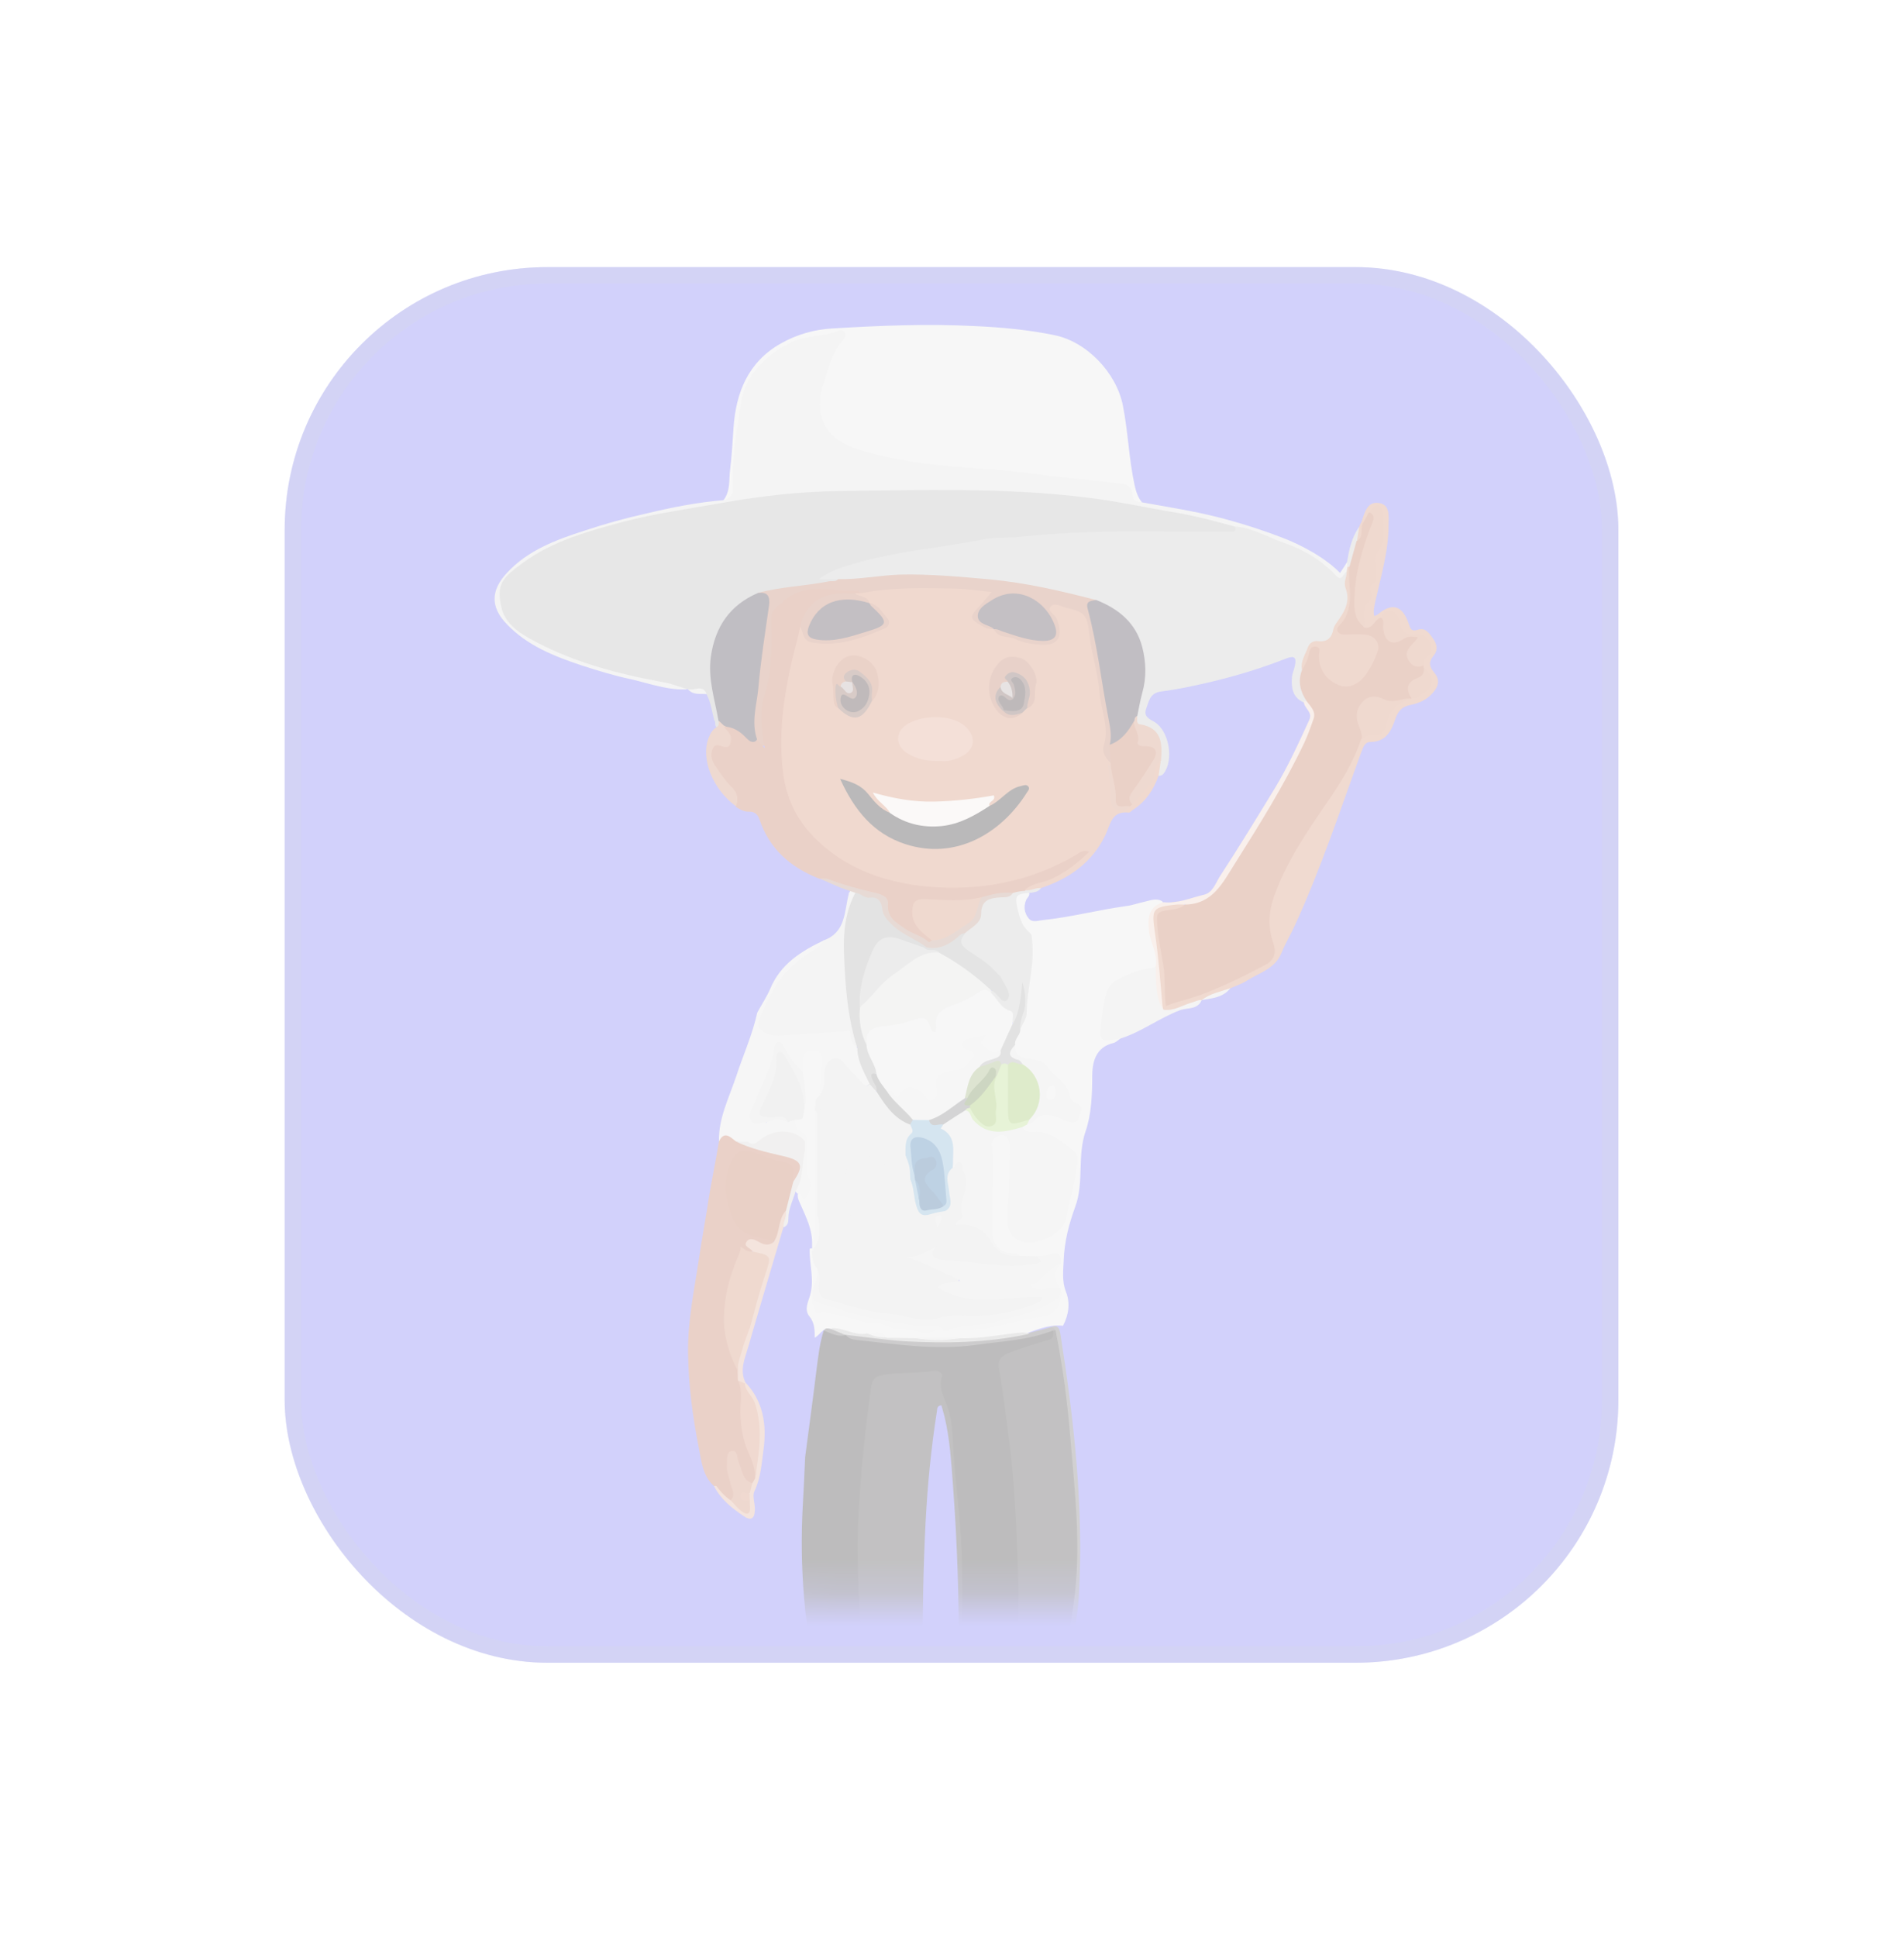 <svg width="58" height="59" viewBox="0 0 58 59" fill="none" xmlns="http://www.w3.org/2000/svg">
<g opacity="0.3">
<g filter="url(#filter0_d)">
<rect x="8.672" y="0.136" width="40.627" height="42.508" rx="8" fill="#6764F1"/>
<rect x="8.922" y="0.386" width="40.127" height="42.008" rx="7.75" stroke="#7782AD" stroke-opacity="0.3" stroke-width="0.5"/>
</g>
<g filter="url(#filter1_d)">
<mask id="mask0" mask-type="alpha" maskUnits="userSpaceOnUse" x="8" y="0" width="42" height="43">
<rect x="8.672" y="0.136" width="40.627" height="42.508" rx="16" fill="#6764F1"/>
<rect x="8.922" y="0.386" width="40.127" height="42.008" rx="15.75" stroke="#7782AD" stroke-opacity="0.3" stroke-width="0.5"/>
</mask>
<g mask="url(#mask0)">
<path d="M21.755 15.936C21.69 15.666 21.653 15.396 21.522 15.141C21.361 14.988 21.121 15.112 20.946 14.988C19.852 14.805 18.772 14.557 17.722 14.207C17.066 13.996 16.424 13.741 15.87 13.325C15.016 12.69 14.805 11.939 15.782 11.173C16.38 10.707 17.087 10.437 17.817 10.196C18.59 9.941 19.37 9.766 20.151 9.569C20.494 9.481 20.844 9.467 21.186 9.401C22.047 9.233 22.908 9.051 23.79 8.963C25.796 8.759 27.809 8.847 29.822 8.832C31.361 8.818 32.907 8.934 34.409 9.233C35.43 9.438 36.473 9.598 37.48 9.919C37.538 9.941 37.596 9.963 37.64 9.999C37.735 10.108 37.713 10.196 37.575 10.247C37.472 10.284 37.363 10.284 37.254 10.284C36.006 10.254 34.759 10.298 33.512 10.291C32.666 10.291 31.82 10.408 30.981 10.459C29.647 10.539 28.341 10.809 27.036 11.027C26.438 11.13 25.861 11.305 25.256 11.538C25.38 11.553 25.468 11.56 25.533 11.618C25.541 11.844 25.351 11.786 25.234 11.815C24.541 11.954 23.834 11.99 23.148 12.151C22.222 12.523 21.821 13.267 21.733 14.207C21.697 14.557 21.792 14.9 21.857 15.243C21.901 15.469 21.938 15.695 21.974 15.921C21.974 16.016 21.974 16.118 21.865 16.162C21.733 16.133 21.828 15.994 21.755 15.936Z" fill="#AFAFAF"/>
<path d="M22.039 9.233C22.258 8.956 22.2 8.599 22.243 8.285C22.294 7.87 22.316 7.446 22.345 7.023C22.418 5.959 22.79 5.025 23.782 4.464C24.271 4.186 24.811 4.033 25.358 4.004C26.794 3.917 28.238 3.858 29.675 3.931C30.492 3.968 31.309 4.041 32.118 4.208C33.103 4.405 34.007 5.353 34.204 6.345C34.365 7.147 34.387 7.972 34.562 8.774C34.605 8.964 34.657 9.146 34.788 9.299C34.62 9.365 34.489 9.284 34.43 9.146C34.328 8.883 34.117 8.825 33.883 8.796C33.045 8.701 32.199 8.613 31.353 8.519C29.631 8.329 27.888 8.351 26.218 7.804C25.904 7.702 25.591 7.592 25.35 7.366C24.942 6.98 24.767 6.506 24.905 5.944C25.051 5.353 25.263 4.792 25.569 4.252C24.176 4.208 23.016 4.923 22.71 6.192C22.528 6.943 22.448 7.746 22.44 8.533C22.44 8.679 22.455 8.825 22.396 8.964C22.331 9.131 22.28 9.314 22.039 9.233Z" fill="#E4E4E4"/>
<path d="M22.04 9.234C22.31 9.183 22.339 8.972 22.331 8.767C22.295 7.914 22.448 7.075 22.579 6.251C22.718 5.405 23.323 4.815 24.104 4.428C24.563 4.202 25.081 4.268 25.541 4.078C25.606 4.049 25.694 4.049 25.73 4.129C25.774 4.216 25.723 4.304 25.672 4.362C25.336 4.756 25.227 5.245 25.074 5.712C24.76 6.696 25.191 7.411 26.175 7.703C27.437 8.075 28.721 8.206 30.026 8.286C30.865 8.337 31.703 8.468 32.535 8.556C33.023 8.607 33.52 8.651 34.008 8.716C34.242 8.746 34.497 8.76 34.504 9.118C34.504 9.256 34.657 9.285 34.781 9.3C35.547 9.438 36.313 9.555 37.071 9.745C37.735 9.913 38.377 10.117 39.011 10.357C39.704 10.613 40.426 11.036 40.82 11.451C40.893 11.342 40.966 11.233 41.032 11.123C41.083 11.16 41.105 11.211 41.112 11.269C41.112 11.328 41.105 11.386 41.083 11.437C40.849 11.729 40.776 11.758 40.543 11.517C39.945 10.897 39.15 10.656 38.384 10.357C38.122 10.255 37.859 10.168 37.611 10.037C37.02 9.876 36.429 9.716 35.824 9.614C34.898 9.46 33.986 9.256 33.053 9.147C30.566 8.848 28.071 8.928 25.577 8.957C24.388 8.972 23.199 9.103 22.018 9.314C20.997 9.497 19.968 9.635 18.969 9.898C17.919 10.182 16.84 10.474 15.935 11.138C15.293 11.605 15.111 11.802 15.279 12.516C15.381 12.954 15.738 13.224 16.11 13.435C17.394 14.157 18.794 14.522 20.231 14.784C20.472 14.828 20.712 14.923 20.953 14.996C20.355 15.033 19.801 14.821 19.225 14.69C18.707 14.58 18.211 14.427 17.715 14.267C16.883 13.989 16.067 13.669 15.439 13.012C14.936 12.494 14.943 11.977 15.454 11.437C16.088 10.759 16.927 10.445 17.788 10.168C18.4 9.964 19.02 9.789 19.648 9.65C20.435 9.46 21.23 9.3 22.04 9.234Z" fill="#D9D9D9"/>
<path d="M34.132 25.629C34.066 25.673 34.001 25.745 33.92 25.767C33.366 25.899 33.271 26.358 33.271 26.803C33.271 27.365 33.242 27.955 33.074 28.444C32.805 29.21 33.031 30.012 32.754 30.756C32.564 31.274 32.425 31.814 32.403 32.375C32.389 32.703 32.345 33.017 32.469 33.338C32.608 33.688 32.557 34.045 32.382 34.381C31.915 34.33 31.499 34.541 31.076 34.68C30.463 34.767 29.851 34.877 29.231 34.848C28.786 34.848 28.334 34.848 27.889 34.848C27.604 34.833 27.32 34.877 27.043 34.811C26.853 34.665 26.627 34.702 26.416 34.694C26.051 34.753 25.73 34.57 25.387 34.527C25.103 34.344 25.001 34.651 24.818 34.745C24.818 34.519 24.818 34.293 24.658 34.096C24.483 33.885 24.629 33.637 24.68 33.44C24.811 32.959 24.651 32.506 24.665 32.04C24.702 32.011 24.731 32.018 24.76 32.04C24.782 32.069 24.797 32.098 24.811 32.135C24.84 32.309 24.899 32.484 24.95 32.652C25.044 32.959 24.804 33.221 24.84 33.528C24.84 33.578 24.84 33.637 24.848 33.688C24.877 33.754 24.891 33.856 24.957 33.856C25.555 33.885 26.102 34.191 26.7 34.206C26.758 34.213 26.809 34.22 26.868 34.235C27.4 34.373 27.933 34.534 28.494 34.454C28.567 34.432 28.647 34.425 28.72 34.425C28.757 34.425 28.793 34.425 28.83 34.432C29.348 34.432 29.865 34.395 30.376 34.279C30.806 34.184 31.236 34.06 31.674 33.98C32.017 33.921 32.199 33.732 32.243 33.389C32.236 33.352 32.228 33.323 32.214 33.287C32.046 33.01 32.024 32.725 32.192 32.434C32.17 32.28 32.068 32.28 31.951 32.302C31.813 32.324 31.667 32.339 31.528 32.346C31.375 32.346 31.222 32.353 31.069 32.317C30.223 32.083 30.04 31.872 30.099 30.989C30.142 30.384 30.186 29.779 30.099 29.173C30.077 29.006 30.091 28.831 30.194 28.685C30.281 28.561 30.383 28.459 30.551 28.48C30.733 28.51 30.806 28.648 30.843 28.809C30.879 28.962 30.872 29.122 30.864 29.283C30.85 29.793 30.828 30.297 30.814 30.807C30.799 31.383 30.879 31.624 31.222 31.69C31.652 31.77 32.279 31.442 32.367 31.041C32.476 30.53 32.608 30.027 32.688 29.509C32.717 29.297 32.659 29.13 32.484 28.998C32.185 28.765 31.878 28.546 31.477 28.553C31.331 28.553 31.185 28.532 31.12 28.364C31.113 28.269 31.171 28.225 31.236 28.181C31.608 27.846 32.017 27.788 32.462 28.021C32.557 28.072 32.681 28.072 32.754 27.963C32.812 27.868 32.805 27.773 32.724 27.7C32.425 27.401 32.309 26.978 31.966 26.701C31.776 26.548 31.616 26.395 31.36 26.344C31.091 26.285 30.799 26.22 30.821 25.833C30.828 25.636 30.945 25.476 30.996 25.293C31.244 24.469 31.309 23.623 31.317 22.77C31.317 22.624 31.28 22.478 31.178 22.369C30.981 22.157 30.916 21.88 30.85 21.617C30.762 21.267 30.945 21.1 31.331 21.158C31.404 21.267 31.295 21.333 31.258 21.413C31.178 21.61 31.2 21.793 31.324 21.96C31.441 22.113 31.601 22.041 31.754 22.026C32.615 21.938 33.461 21.712 34.314 21.596C34.497 21.574 34.664 21.508 34.839 21.472C35.022 21.435 35.211 21.34 35.401 21.45C35.438 21.494 35.438 21.552 35.394 21.574C34.876 21.865 35.08 22.303 35.175 22.712C35.233 22.952 35.357 23.193 35.233 23.448C35.131 23.572 34.985 23.587 34.847 23.623C34.606 23.674 34.387 23.762 34.176 23.886C33.913 24.032 33.76 24.236 33.724 24.535C33.694 24.776 33.643 25.009 33.599 25.25C33.556 25.49 33.585 25.636 33.884 25.585C33.979 25.563 34.066 25.563 34.132 25.629Z" fill="#E4E4E4"/>
<path d="M41.476 9.89C41.571 9.62 41.644 9.263 42.009 9.321C42.352 9.372 42.3 9.729 42.3 9.977C42.3 10.787 42.067 11.553 41.892 12.333C41.863 12.479 41.826 12.61 41.863 12.764C41.914 12.742 41.95 12.734 41.972 12.712C42.403 12.348 42.724 12.435 42.913 12.997C42.971 13.165 42.993 13.245 43.198 13.179C43.424 13.106 43.548 13.296 43.657 13.456C43.774 13.617 43.81 13.799 43.679 13.96C43.511 14.156 43.533 14.302 43.694 14.492C43.905 14.74 43.788 14.966 43.591 15.163C43.424 15.331 43.198 15.425 42.979 15.469C42.709 15.52 42.592 15.652 42.505 15.9C42.381 16.264 42.22 16.6 41.739 16.6C41.578 16.6 41.527 16.76 41.469 16.906C40.82 18.686 40.229 20.487 39.434 22.208C39.31 22.478 39.15 22.741 39.04 23.018C38.843 23.514 38.355 23.631 37.968 23.878C37.815 23.973 37.64 24.032 37.472 24.105C37.21 24.294 36.882 24.323 36.597 24.469H36.59C36.327 24.644 36.014 24.674 35.729 24.79C35.627 24.834 35.496 24.863 35.394 24.754C35.306 24.513 35.255 24.265 35.262 24.01C35.284 23.361 35.182 22.719 35.051 22.084C35 21.844 35.051 21.705 35.313 21.625C35.554 21.552 35.773 21.392 36.035 21.501C36.189 21.705 35.977 21.712 35.882 21.749C35.343 21.96 35.306 21.96 35.401 22.558C35.489 23.142 35.62 23.725 35.605 24.323C35.598 24.571 35.773 24.477 35.882 24.44C36.444 24.28 36.984 24.061 37.509 23.813C37.83 23.66 38.151 23.528 38.45 23.339C38.647 23.215 38.785 23.062 38.705 22.799C38.479 22.048 38.617 21.326 38.982 20.655C39.463 19.772 39.945 18.883 40.572 18.088C40.959 17.599 41.141 17.023 41.403 16.483C41.834 16.315 42.176 16.067 42.337 15.593C42.41 15.382 42.68 15.302 42.906 15.251C42.935 15.236 42.964 15.221 43.001 15.207C43.044 15.185 43.088 15.163 43.132 15.141C43.577 14.893 43.599 14.791 43.322 14.353C43.307 14.324 43.3 14.288 43.292 14.259C43.278 14.142 43.336 14.054 43.387 13.96C43.548 13.668 43.453 13.442 43.132 13.427C42.804 13.413 42.629 13.274 42.534 12.968C42.461 12.734 42.308 12.661 42.104 12.858C42.009 12.946 41.921 13.048 41.812 13.121C41.681 13.216 41.571 13.208 41.484 13.055C41.425 12.822 41.418 12.596 41.535 12.37C41.6 12.268 41.695 12.173 41.651 12.041C41.6 11.866 41.71 11.742 41.79 11.611C41.826 11.451 41.804 11.29 41.812 11.13C41.768 10.867 41.95 10.67 42.023 10.437C42.031 10.291 42.031 10.152 42.031 10.007C42.016 9.839 42.089 9.664 41.95 9.525C41.856 9.518 41.819 9.591 41.768 9.649C41.702 9.737 41.666 9.853 41.557 9.904C41.527 9.912 41.498 9.912 41.476 9.89Z" fill="#CB8261"/>
<path d="M26.176 25.738C25.884 24.491 25.717 23.237 25.921 21.953C25.965 21.698 26.103 21.479 26.096 21.216C26.059 21.136 26.009 21.085 25.95 21.056C25.921 21.114 25.884 21.165 25.848 21.216C25.848 21.216 25.855 21.216 25.855 21.224C25.717 21.763 25.768 22.398 25.097 22.639C24.995 22.704 24.915 22.792 24.798 22.85C23.915 23.302 23.427 24.083 23.091 24.972C22.945 25.352 23.026 25.483 23.427 25.585C23.536 25.614 23.638 25.629 23.747 25.614C24.382 25.541 25.031 25.614 25.666 25.497C25.841 25.497 25.797 25.665 25.863 25.745C25.936 25.826 25.979 26.066 26.154 25.84C26.176 25.811 26.183 25.775 26.176 25.738Z" fill="#D9D9D9"/>
<path d="M25.103 22.639C24.965 22.887 24.695 22.967 24.491 23.127C23.798 23.638 23.389 24.338 23.105 25.133C23.025 25.359 23.389 25.57 23.754 25.541C24.425 25.49 25.096 25.454 25.767 25.41C25.854 25.665 25.657 25.709 25.497 25.709C25.14 25.709 24.79 25.833 24.425 25.753C24.345 25.738 24.243 25.709 24.199 25.804C24.162 25.877 24.235 25.935 24.279 25.986C24.396 26.11 24.469 26.263 24.512 26.431C24.527 26.504 24.527 26.577 24.483 26.643C24.162 26.686 24.133 26.38 23.98 26.22C23.892 26.132 23.885 25.972 23.732 25.913C23.55 26.555 23.265 27.153 23.025 27.766C22.908 28.058 22.937 28.087 23.346 28.167C23.287 28.415 23.287 28.422 22.959 28.415C22.711 28.408 22.485 28.422 22.507 28.765C22.485 28.794 22.463 28.809 22.427 28.816C22.252 28.772 22.084 28.685 21.901 28.779C21.88 28.065 22.208 27.438 22.427 26.781C22.638 26.132 22.922 25.512 23.068 24.841C23.2 24.601 23.353 24.367 23.462 24.119C23.776 23.361 24.41 22.967 25.103 22.639Z" fill="#E0E0E0"/>
<path d="M35.439 24.754C35.767 24.805 36.03 24.608 36.329 24.528C36.416 24.506 36.504 24.447 36.606 24.462C36.482 24.761 36.169 24.688 35.95 24.768C35.322 25.002 34.783 25.425 34.141 25.629C33.477 25.731 33.477 25.731 33.557 25.075C33.594 24.79 33.623 24.498 33.711 24.221C33.813 23.893 34.141 23.784 34.425 23.66C34.681 23.55 34.958 23.507 35.228 23.441C35.352 23.864 35.279 24.331 35.439 24.754Z" fill="#DADADA"/>
<path d="M41.053 11.276C41.046 11.225 41.038 11.174 41.031 11.13C41.097 10.751 41.17 10.371 41.403 10.05C41.535 10.189 41.425 10.335 41.425 10.481C41.367 10.751 41.308 11.028 41.155 11.268C41.126 11.29 41.09 11.297 41.053 11.276Z" fill="#C0C0C0"/>
<path d="M36.605 24.462C36.861 24.258 37.182 24.207 37.481 24.097C37.255 24.389 36.919 24.404 36.605 24.462Z" fill="#DADADA"/>
<path d="M20.953 14.988C21.143 15.053 21.405 14.827 21.529 15.141C21.325 15.126 21.106 15.177 20.953 14.988Z" fill="#D9D9D9"/>
<path d="M41.338 10.473C41.36 10.328 41.382 10.189 41.404 10.043C41.425 9.992 41.447 9.941 41.477 9.89C41.506 9.89 41.528 9.89 41.557 9.89C41.571 10.116 41.688 10.386 41.338 10.473Z" fill="#CA805F"/>
<path d="M37.627 10.036C38.159 10.079 38.618 10.364 39.107 10.532C39.72 10.743 40.259 11.064 40.704 11.538C40.894 11.742 40.916 11.429 41.032 11.414C41.156 11.954 41.244 12.493 40.836 12.975C40.748 13.077 40.712 13.208 40.66 13.332C40.602 13.456 40.522 13.588 40.383 13.595C39.858 13.624 39.793 13.996 39.756 14.397C39.603 14.732 39.807 15.039 39.822 15.36C39.793 15.382 39.756 15.396 39.712 15.396C39.377 15.243 39.333 14.959 39.355 14.638C39.362 14.514 39.421 14.404 39.443 14.288C39.501 14.025 39.435 13.96 39.187 14.054C38.407 14.361 37.612 14.601 36.795 14.791C36.321 14.9 35.847 15.002 35.373 15.061C35.03 15.104 35.001 15.352 34.913 15.593C34.833 15.834 35.015 15.899 35.176 15.994C35.614 16.271 35.767 17.147 35.446 17.562C35.409 17.613 35.351 17.635 35.285 17.628C35.176 17.482 35.285 17.322 35.256 17.176C35.307 16.702 35.242 16.301 34.694 16.14C34.541 16.096 34.534 15.943 34.534 15.805C34.563 15.374 34.753 14.973 34.746 14.528C34.731 13.369 34.366 12.807 33.301 12.37C32.018 12.056 30.727 11.786 29.407 11.706C28.371 11.64 27.328 11.545 26.293 11.72C26.037 11.764 25.76 11.822 25.52 11.648C25.33 11.648 25.133 11.648 24.943 11.648C25.301 11.37 25.716 11.254 26.125 11.137C27.379 10.787 28.677 10.678 29.954 10.43C30.333 10.357 30.72 10.393 31.106 10.349C32.623 10.189 34.148 10.167 35.665 10.189C36.248 10.196 36.831 10.196 37.422 10.189C37.517 10.174 37.699 10.254 37.627 10.036Z" fill="#C0C0C0"/>
<path d="M25.533 11.64C26.16 11.655 26.78 11.524 27.407 11.502C28.326 11.48 29.238 11.567 30.149 11.647C31.25 11.75 32.323 11.998 33.388 12.275C33.256 12.428 33.271 12.596 33.307 12.785C33.541 13.923 33.723 15.075 33.913 16.228C33.934 16.359 33.934 16.49 33.913 16.629C33.861 16.833 34 17.066 33.84 17.256C33.548 17.198 33.504 16.957 33.533 16.731C33.621 16.118 33.431 15.535 33.351 14.937C33.278 14.419 33.154 13.916 33.089 13.398C33.001 12.741 32.906 12.647 32.191 12.588C32.228 12.778 32.323 12.946 32.344 13.135C32.381 13.507 32.286 13.653 31.914 13.704C31.52 13.762 31.148 13.639 30.784 13.514C30.587 13.449 30.339 13.456 30.251 13.201C30.346 13.033 30.477 13.113 30.601 13.15C30.922 13.252 31.243 13.354 31.579 13.405C31.732 13.427 31.907 13.449 32.009 13.296C32.111 13.143 32.009 12.989 31.936 12.858C31.513 12.121 30.674 11.947 30.105 12.472C29.865 12.698 29.865 12.756 30.12 12.967C30.186 13.019 30.368 13.048 30.215 13.201C29.93 13.259 29.668 13.157 29.58 12.902C29.442 12.523 29.828 12.377 30.025 12.121C29.675 12.1 29.325 12.019 28.975 12.019C28.151 12.034 27.327 11.954 26.51 12.136C26.43 12.158 26.342 12.151 26.255 12.129C25.613 11.932 24.956 11.976 24.322 12.114C23.848 12.216 23.593 12.625 23.6 13.106C23.607 13.784 23.6 14.455 23.396 15.119C23.264 15.535 23.286 15.98 23.337 16.417C23.352 16.527 23.374 16.665 23.264 16.716C23.126 16.782 23.06 16.643 22.98 16.549C22.856 16.352 22.856 16.133 22.885 15.914C23.002 14.878 23.075 13.835 23.279 12.814C23.337 12.53 23.352 12.26 23.075 12.063C23.79 11.866 24.533 11.852 25.255 11.706C25.358 11.691 25.46 11.728 25.533 11.64Z" fill="#B46A4F"/>
<path d="M23.084 12.063C23.383 12.02 23.463 12.158 23.426 12.443C23.31 13.267 23.178 14.084 23.105 14.915C23.062 15.447 22.872 15.98 23.062 16.52C22.938 16.724 22.799 16.622 22.683 16.52C22.493 16.352 22.274 16.235 22.041 16.155C21.939 16.126 21.946 16.016 21.887 15.958C21.778 15.309 21.559 14.681 21.654 14.003C21.785 13.084 22.238 12.428 23.084 12.063Z" fill="#2D2436"/>
<path d="M21.894 15.951C21.945 16.002 21.996 16.045 22.047 16.096C22.171 16.155 22.28 16.22 22.324 16.366C22.397 16.607 22.302 16.76 22.054 16.804C21.777 16.855 21.711 16.972 21.865 17.212C22.04 17.475 22.229 17.723 22.426 17.978C22.572 18.175 22.623 18.365 22.412 18.554C21.711 18.037 21.347 17.125 21.58 16.49C21.631 16.352 21.697 16.228 21.828 16.148C21.916 16.104 21.887 16.023 21.894 15.951Z" fill="#C68061"/>
<path d="M39.661 14.404C39.609 14.149 39.763 13.938 39.843 13.711C39.894 13.573 40.018 13.507 40.164 13.529C40.434 13.558 40.565 13.427 40.616 13.172C40.638 13.055 40.725 12.96 40.791 12.858C40.995 12.574 41.127 12.268 40.988 11.91C40.922 11.728 41.024 11.582 41.024 11.414C41.032 11.363 41.039 11.312 41.046 11.268C41.068 11.268 41.09 11.268 41.105 11.261C41.265 11.793 41.302 12.326 41.046 12.836C40.871 13.194 40.857 13.201 41.265 13.208C41.36 13.208 41.462 13.208 41.557 13.216C41.965 13.267 42.155 13.558 42.016 13.938C41.951 14.135 41.863 14.324 41.754 14.492C41.55 14.813 41.265 15.024 40.879 14.959C40.477 14.893 40.23 14.609 40.105 14.222C40.076 14.12 40.084 14.003 40.054 13.879C39.858 14.025 39.938 14.361 39.661 14.404Z" fill="#CA7E5D"/>
<path d="M24.885 32.623C24.761 32.477 24.732 32.302 24.739 32.113C24.878 31.704 24.9 31.288 24.798 30.873C24.768 29.932 24.776 28.998 24.798 28.058C24.812 27.963 24.849 27.868 24.892 27.788C25.038 27.518 25.228 27.481 25.439 27.707C25.607 27.882 25.76 28.072 25.906 28.262C26.14 28.561 26.205 28.86 26.038 29.239C25.819 29.735 25.775 30.275 25.935 30.8C26.183 31.631 26.694 32.164 27.613 32.2C28.08 32.273 28.466 32.536 28.889 32.703C29.02 32.754 29.195 32.805 29.203 32.973C29.21 33.17 28.984 33.119 28.853 33.228C29.115 33.411 29.407 33.462 29.706 33.469C30.238 33.476 30.771 33.491 31.303 33.411C31.478 33.382 31.763 33.323 31.799 33.549C31.836 33.739 31.566 33.79 31.398 33.848C30.683 34.096 29.954 34.242 29.195 34.118C29.108 34.104 29.028 34.118 28.948 34.147C28.488 34.322 28.021 34.293 27.555 34.177C27.263 34.104 26.964 34.06 26.657 34.038C26.103 34.009 25.614 33.754 25.097 33.608C24.907 33.549 24.863 33.382 24.892 33.192C24.914 33.002 24.965 32.813 24.885 32.623Z" fill="#D6D6D6"/>
<path d="M31.142 28.327C31.207 28.48 31.346 28.48 31.477 28.473C32.002 28.437 32.352 28.772 32.71 29.071C32.855 29.188 32.826 29.363 32.804 29.516C32.724 30.041 32.578 30.544 32.483 31.07C32.396 31.595 31.543 31.989 31.054 31.784C30.733 31.653 30.66 31.332 30.704 30.807C30.762 30.165 30.755 29.523 30.762 28.874C30.762 28.736 30.697 28.561 30.514 28.568C30.347 28.575 30.186 28.729 30.208 28.874C30.31 29.779 30.164 30.683 30.23 31.58C30.252 31.894 30.427 32.149 30.806 32.178C30.894 32.185 31.003 32.171 31.069 32.273C30.74 32.404 30.405 32.361 30.244 32.076C29.982 31.617 29.588 31.434 29.107 31.347C29.151 31.026 29.165 30.698 29.267 30.399C29.362 30.136 29.26 29.903 29.223 29.662C29.201 29.516 29.048 29.64 28.997 29.56C28.917 29.429 28.932 29.283 28.939 29.137C28.939 28.896 28.902 28.677 28.698 28.524C28.582 28.437 28.545 28.342 28.669 28.233C28.91 28.058 29.121 27.846 29.42 27.773C29.53 27.78 29.581 27.853 29.639 27.933C29.902 28.327 30.266 28.459 30.726 28.342C30.864 28.298 31.003 28.225 31.142 28.327Z" fill="#DCDCDC"/>
<path d="M24.884 32.623C25.029 32.82 24.942 33.046 24.949 33.258C24.957 33.411 25.008 33.513 25.154 33.557C25.795 33.739 26.43 33.958 27.108 34.009C27.597 34.045 28.093 34.286 28.567 34.14C28.939 34.023 29.274 34.075 29.639 34.075C30.288 34.075 30.93 33.943 31.535 33.703C31.608 33.673 31.703 33.659 31.747 33.513C30.682 33.469 29.573 33.863 28.559 33.221C28.713 33.017 28.961 33.097 29.245 33.002C28.632 32.718 28.122 32.448 27.575 32.266C27.896 32.178 28.173 31.952 28.53 31.959C28.538 32.2 28.669 32.302 28.902 32.302C29.442 32.317 29.982 32.404 30.521 32.441C30.886 32.463 31.265 32.506 31.586 32.258C31.718 32.251 31.841 32.266 31.973 32.215C32.206 32.127 32.345 32.2 32.316 32.477C32.097 32.733 31.834 32.944 31.579 33.17C31.696 33.199 31.827 33.185 31.965 33.163C32.104 33.134 32.235 33.134 32.316 33.279C32.316 33.301 32.316 33.331 32.316 33.352C32.374 33.578 32.213 33.673 32.06 33.768C31.718 33.972 31.338 34.096 30.952 34.191C30.252 34.359 29.544 34.476 28.822 34.519C28.8 34.519 28.771 34.519 28.749 34.519C28.713 34.49 28.669 34.461 28.618 34.461C27.823 34.519 27.064 34.286 26.299 34.162C26.138 34.14 26 34.082 25.854 34.023C25.817 34.016 25.781 34.009 25.744 33.994C25.511 33.936 25.292 33.856 25.059 33.797C24.927 33.768 24.818 33.695 24.752 33.571C24.687 33.243 24.964 32.959 24.884 32.623Z" fill="#DCDCDC"/>
<path d="M31.718 21.041C31.63 21.173 31.499 21.18 31.368 21.195C30.945 21.224 30.908 21.282 30.996 21.676C31.061 21.953 31.127 22.208 31.36 22.398C31.441 22.464 31.433 22.566 31.441 22.668C31.521 23.412 31.28 24.127 31.273 24.863C31.273 25.024 31.142 25.191 31.076 25.352C30.959 25.242 30.966 25.089 31.032 24.987C31.171 24.754 31.134 24.498 31.142 24.294C31.171 24.601 31.105 24.929 30.886 25.221C30.711 24.856 30.303 24.674 30.15 24.294C30.15 24.258 30.157 24.221 30.172 24.192C30.347 24.105 30.412 24.316 30.587 24.338C30.558 24.09 30.449 23.893 30.288 23.711C30.048 23.434 29.727 23.266 29.442 23.04C29.121 22.785 29.114 22.697 29.362 22.361C29.581 22.143 29.822 21.953 29.843 21.596C29.851 21.406 30.033 21.348 30.201 21.297C30.405 21.238 30.638 21.289 30.821 21.143C30.937 21.078 31.069 21.041 31.207 21.034C31.382 21.041 31.557 20.91 31.718 21.041Z" fill="#C0C0C0"/>
<path d="M31.579 32.266C31.615 32.346 31.841 32.433 31.55 32.484C30.864 32.616 30.186 32.521 29.508 32.433C29.23 32.397 28.953 32.404 28.683 32.368C28.421 32.331 28.304 32.207 28.523 31.967C28.683 31.719 28.742 31.376 29.106 31.31C29.551 31.252 29.952 31.398 30.157 31.784C30.375 32.185 30.674 32.288 31.076 32.258C31.243 32.258 31.411 32.266 31.579 32.266Z" fill="#D6D6D6"/>
<path d="M30.924 25.84C30.902 26.234 31.223 26.234 31.464 26.271C31.646 26.3 31.799 26.344 31.894 26.489C32.113 26.81 32.536 26.971 32.594 27.416C32.602 27.496 32.675 27.562 32.762 27.591C33.032 27.686 32.915 27.897 32.864 28.043C32.813 28.225 32.638 28.189 32.492 28.152C32.427 28.138 32.361 28.094 32.295 28.065C31.989 27.941 31.69 27.875 31.449 28.189C31.42 28.225 31.34 28.225 31.282 28.247C31.252 28.167 31.289 28.109 31.333 28.05C31.712 27.423 31.639 26.891 31.107 26.475C31.041 26.424 30.968 26.38 30.895 26.344C30.581 26.161 30.589 26.037 30.924 25.84Z" fill="#DCDCDC"/>
<path d="M35.438 21.479C35.868 21.53 36.262 21.348 36.67 21.253C36.94 21.195 37.028 20.903 37.151 20.706C37.728 19.823 38.275 18.926 38.822 18.029C39.23 17.358 39.558 16.636 39.886 15.921C39.996 15.673 39.704 15.571 39.719 15.36C39.748 15.36 39.777 15.352 39.799 15.352C40.105 15.564 40.149 15.725 40.025 16.089C39.755 16.862 39.361 17.57 38.953 18.27C38.391 19.218 37.844 20.173 37.203 21.07C36.925 21.457 36.575 21.654 36.087 21.552C35.999 21.552 35.919 21.545 35.831 21.552C35.087 21.632 35.08 21.683 35.182 22.413C35.299 23.186 35.35 23.973 35.423 24.754C35.19 24.345 35.219 23.893 35.204 23.441C35.277 23.069 35.058 22.748 35.007 22.398C34.964 21.989 34.956 21.632 35.438 21.479Z" fill="#EACCBE"/>
<path d="M31.355 28.108C31.333 28.16 31.304 28.203 31.282 28.254C31.238 28.276 31.187 28.305 31.143 28.327C30.611 28.488 30.086 28.612 29.641 28.108C29.561 28.014 29.575 27.839 29.4 27.817C29.386 27.7 29.473 27.707 29.546 27.707C29.699 27.759 29.728 27.926 29.838 28.014C29.925 28.094 30.013 28.211 30.144 28.16C30.268 28.108 30.239 27.977 30.246 27.875C30.253 27.686 30.261 27.489 30.217 27.299C30.18 27.131 30.188 26.963 30.268 26.803C30.334 26.672 30.363 26.519 30.465 26.402C30.589 26.307 30.684 26.343 30.757 26.468C30.844 26.847 30.793 27.241 30.8 27.627C30.815 28.072 30.808 28.072 31.253 28.072C31.296 28.065 31.326 28.087 31.355 28.108Z" fill="#ADD67A"/>
<path d="M30.705 26.431C30.632 26.38 30.566 26.38 30.493 26.431C30.26 26.351 30.056 26.628 29.822 26.497C29.822 26.293 29.997 26.263 30.129 26.198C30.245 26.147 30.391 26.125 30.406 25.957C30.566 25.709 30.552 25.352 30.858 25.184C31.077 24.79 31.091 24.352 31.142 23.915C31.237 24.236 31.281 24.571 31.164 24.878C31.106 25.031 31.069 25.169 31.077 25.33C31.106 25.519 30.887 25.636 30.924 25.826C30.727 26.03 30.668 26.198 31.026 26.285C31.077 26.3 31.106 26.366 31.15 26.402C31.004 26.541 30.851 26.438 30.705 26.431Z" fill="#9E9D9D"/>
<path d="M28.816 34.519C29.334 34.33 29.896 34.373 30.421 34.228C30.961 34.082 31.515 33.965 32.011 33.681C32.15 33.6 32.295 33.535 32.303 33.352C32.39 33.703 32.128 34.075 31.756 34.111C31.245 34.155 30.764 34.322 30.268 34.417C29.786 34.505 29.305 34.563 28.816 34.519Z" fill="#E2E2E2"/>
<path d="M31.142 34.585C31.215 34.592 31.295 34.6 31.368 34.607C31.156 34.906 30.806 34.862 30.522 34.899C29.224 35.037 27.911 35.023 26.613 34.913C26.372 34.891 26.146 34.789 25.905 34.775C25.861 34.775 25.825 34.76 25.788 34.753C25.628 34.673 25.387 34.716 25.314 34.483C25.322 34.476 25.329 34.461 25.344 34.454C25.708 34.439 26.037 34.694 26.416 34.614C26.605 34.687 26.824 34.629 27.006 34.746C27.298 34.753 27.583 34.753 27.874 34.76C28.341 34.819 28.808 34.819 29.267 34.76C29.895 34.782 30.515 34.636 31.142 34.585Z" fill="#B6B5B5"/>
<path d="M32.31 33.28C32.084 33.126 31.865 33.338 31.639 33.28C31.559 33.258 31.449 33.287 31.42 33.192C31.384 33.075 31.522 33.09 31.581 33.046C31.814 32.849 32.025 32.616 32.31 32.477C32.084 32.747 32.149 33.017 32.31 33.28Z" fill="#E2E2E2"/>
<path d="M25.76 33.936C26.431 34.118 27.109 34.249 27.795 34.344C27.999 34.373 28.203 34.366 28.407 34.373C28.546 34.381 28.677 34.366 28.743 34.519C28.67 34.519 28.597 34.519 28.524 34.519C28.174 34.629 27.846 34.476 27.51 34.439C27.291 34.417 27.073 34.352 26.854 34.301C26.803 34.301 26.759 34.301 26.708 34.301C26.504 34.235 26.285 34.213 26.081 34.169C25.957 34.147 25.789 34.118 25.76 33.936Z" fill="#E0E0E0"/>
<path d="M25.76 33.936C26.008 34.242 26.431 34.067 26.708 34.301C26.241 34.315 25.826 34.096 25.381 34.023C25.257 34.002 25.154 33.921 25.001 33.98C24.768 34.06 24.834 33.805 24.746 33.717C25.096 33.695 25.41 33.907 25.76 33.936Z" fill="#E2E2E2"/>
<path d="M26.846 34.3C27.415 34.315 27.947 34.548 28.523 34.519C28.202 34.724 27.874 34.512 27.553 34.498C27.32 34.49 27.064 34.439 26.846 34.3Z" fill="#E2E2E2"/>
<path d="M24.884 30.953C25.015 31.361 25.015 31.763 24.738 32.12C24.738 32.098 24.738 32.069 24.738 32.047C24.738 31.974 24.738 31.901 24.738 31.828C24.811 31.726 24.76 31.609 24.775 31.507C24.804 31.318 24.731 31.113 24.884 30.953Z" fill="#E0E0E0"/>
<path d="M29.26 34.745C28.793 34.848 28.327 34.84 27.867 34.745C28.327 34.745 28.793 34.745 29.26 34.745Z" fill="#DCDCDC"/>
<path d="M25.759 33.936C25.395 33.965 25.088 33.768 24.738 33.717C24.738 33.666 24.738 33.622 24.738 33.571C25.052 33.768 25.438 33.761 25.759 33.936Z" fill="#E0E0E0"/>
<path d="M26.991 34.731C26.78 34.745 26.59 34.694 26.4 34.6C26.597 34.651 26.845 34.461 26.991 34.731Z" fill="#E2E2E2"/>
<path d="M21.901 28.765C22.068 28.429 22.243 28.634 22.418 28.765C22.994 28.838 23.527 29.064 24.088 29.181C24.271 29.224 24.431 29.326 24.439 29.538C24.446 29.742 24.409 29.954 24.154 30.019C24.088 29.968 24.074 29.888 24.059 29.815C24.045 29.713 24.059 29.575 23.935 29.538C23.491 29.421 23.082 29.166 22.601 29.181C22.331 29.341 22.251 29.611 22.221 29.881C22.185 30.224 22.192 30.574 22.338 30.916C22.491 31.288 22.717 31.529 23.119 31.587C23.286 31.617 23.447 31.668 23.571 31.792C23.593 32.01 23.425 31.959 23.308 31.974C23.177 31.989 23.06 31.879 22.929 31.886C22.834 31.967 23.002 32.069 22.9 32.142C22.725 32.222 22.608 32.105 22.477 32.032C22.156 31.762 21.901 31.442 21.769 31.026C21.536 32.112 21.346 33.199 21.237 34.293C21.084 35.883 21.237 37.466 21.777 38.99C21.806 39.07 21.849 39.143 21.842 39.231C21.82 39.275 21.791 39.289 21.747 39.26C21.405 38.954 21.368 38.509 21.288 38.1C21.098 37.152 20.974 36.19 20.96 35.219C20.945 34.22 21.157 33.25 21.302 32.273C21.375 31.784 21.463 31.296 21.543 30.807C21.638 30.129 21.791 29.451 21.901 28.765Z" fill="#BA6346"/>
<path d="M24.812 31.536C24.804 31.639 24.848 31.748 24.739 31.828C24.731 31.434 24.564 31.091 24.41 30.741C24.36 30.625 24.287 30.508 24.301 30.369C24.33 30.348 24.36 30.34 24.389 30.348C24.549 30.384 24.556 30.267 24.571 30.158C24.586 30.012 24.564 29.881 24.52 29.742C24.498 29.633 24.498 29.523 24.491 29.414C24.476 29.159 24.52 28.904 24.462 28.648C24.41 28.553 24.308 28.502 24.243 28.422C24.17 28.327 24.141 28.225 24.199 28.116C24.257 28.043 24.345 28.006 24.381 27.919C24.454 27.598 24.418 27.277 24.396 26.956C24.389 26.847 24.352 26.745 24.44 26.65C24.44 26.577 24.44 26.504 24.44 26.431C24.381 26.263 24.352 26.096 24.52 25.972C24.659 25.869 24.819 25.884 24.965 25.964C25.14 26.066 25.147 26.22 25.133 26.409C25.111 26.708 25.125 27.015 25.03 27.306C24.95 27.511 24.899 27.722 24.848 27.941C24.834 29.006 24.812 30.07 24.834 31.135C24.848 31.274 24.877 31.405 24.812 31.536Z" fill="#E4E4E4"/>
<path d="M24.155 30.005C24.498 29.509 24.447 29.348 23.871 29.217C23.375 29.1 22.872 28.991 22.412 28.765C22.434 28.765 22.456 28.765 22.478 28.758C22.558 28.677 22.66 28.685 22.762 28.699C22.901 28.75 23.01 28.706 23.127 28.619C23.375 28.437 23.667 28.371 23.973 28.378C24.25 28.386 24.454 28.488 24.549 28.765C24.564 28.86 24.564 28.962 24.549 29.057C24.505 29.224 24.513 29.392 24.527 29.56C24.549 29.859 24.462 30.1 24.235 30.289C24.155 30.559 24.017 30.822 24.017 31.113C24.017 31.23 23.995 31.332 23.871 31.383C23.739 31.215 23.878 31.04 23.849 30.873C23.9 30.566 23.951 30.26 24.155 30.005Z" fill="#D0CDCB"/>
<path d="M23.937 30.88C23.981 31.055 23.85 31.208 23.864 31.383C23.507 32.601 23.142 33.812 22.792 35.03C22.69 35.38 22.522 35.737 22.712 36.117C22.697 36.124 22.683 36.139 22.668 36.146C22.566 36.146 22.486 36.109 22.435 36.022C22.398 35.934 22.391 35.84 22.391 35.745C22.384 35.489 22.457 35.263 22.552 35.03C22.617 34.826 22.705 34.621 22.748 34.41C22.924 33.848 23.018 33.258 23.252 32.718C23.412 32.339 23.084 32.288 22.924 32.113C22.865 32.011 22.639 31.974 22.741 31.821C22.836 31.682 22.989 31.755 23.12 31.828C23.266 31.916 23.427 31.952 23.58 31.821C23.595 31.471 23.573 31.099 23.937 30.88Z" fill="#D9A48C"/>
<path d="M21.748 39.26C21.77 39.26 21.799 39.26 21.821 39.26C22.04 39.326 22.149 39.53 22.317 39.661C22.368 39.712 22.412 39.771 22.47 39.814C22.543 39.873 22.601 39.997 22.703 39.946C22.806 39.895 22.74 39.771 22.755 39.683C22.755 39.61 22.755 39.544 22.755 39.472C22.762 39.362 22.784 39.253 22.835 39.151C22.864 39.085 22.9 39.019 22.93 38.947C22.966 38.29 23.148 37.626 22.937 36.97C22.886 36.809 22.828 36.649 22.74 36.503C22.674 36.386 22.594 36.27 22.682 36.131L22.711 36.109C23.258 36.693 23.36 37.408 23.258 38.159C23.199 38.582 23.177 39.012 22.981 39.42C22.908 39.566 23.003 39.792 22.995 39.982C22.988 40.267 22.871 40.332 22.645 40.172C22.288 39.931 21.952 39.661 21.748 39.26Z" fill="#D9A48C"/>
<path d="M24.229 30.289C24.477 29.91 24.411 29.458 24.52 29.049C24.608 29.159 24.506 29.305 24.593 29.414C24.593 29.538 24.593 29.655 24.593 29.779C24.659 29.917 24.644 30.063 24.608 30.194C24.586 30.304 24.549 30.442 24.374 30.362C24.352 30.362 24.323 30.362 24.301 30.362C24.28 30.34 24.25 30.318 24.229 30.289Z" fill="#E0E0E0"/>
<path d="M36.094 21.552C36.947 21.544 37.254 20.873 37.626 20.29C38.377 19.101 39.121 17.905 39.726 16.636C39.835 16.403 39.923 16.155 40.01 15.907C40.098 15.673 39.923 15.52 39.806 15.36C39.609 15.068 39.529 14.754 39.66 14.412C39.762 14.251 39.85 14.076 39.879 13.886C39.901 13.762 39.959 13.675 40.098 13.697C40.236 13.726 40.185 13.835 40.178 13.93C40.156 14.375 40.397 14.725 40.813 14.878C41.09 14.98 41.411 14.849 41.651 14.485C41.783 14.288 41.892 14.062 41.965 13.835C42.053 13.58 41.856 13.339 41.564 13.325C41.36 13.31 41.156 13.325 40.944 13.325C40.754 13.325 40.674 13.179 40.783 13.07C41.309 12.537 41.053 11.881 41.104 11.275C41.177 11.013 41.25 10.743 41.323 10.48C41.578 10.357 41.403 10.065 41.542 9.897C41.593 9.802 41.644 9.707 41.695 9.613C41.826 9.583 41.863 9.664 41.885 9.766C41.885 9.802 41.885 9.846 41.87 9.882C41.651 10.656 41.352 11.414 41.345 12.238C41.338 12.544 41.396 12.836 41.542 13.106C41.819 13.201 41.856 12.873 42.053 12.814C42.264 12.844 42.191 13.026 42.228 13.15C42.308 13.463 42.395 13.522 42.702 13.405C42.811 13.361 42.913 13.369 43.023 13.361C43.256 13.347 43.27 13.434 43.161 13.609C42.891 14.047 42.906 14.076 43.365 14.273C43.365 14.295 43.365 14.317 43.365 14.339C43.467 14.477 43.409 14.616 43.285 14.667C43.001 14.798 42.986 15.024 43.001 15.28C42.651 15.374 42.308 15.469 41.921 15.36C41.586 15.265 41.367 15.601 41.455 16.009C41.491 16.177 41.608 16.344 41.462 16.519C41.228 17.22 40.849 17.825 40.433 18.43C39.806 19.342 39.172 20.268 38.8 21.333C38.639 21.8 38.625 22.267 38.785 22.719C38.902 23.054 38.785 23.266 38.544 23.39C37.8 23.776 37.057 24.155 36.247 24.411C36.006 24.484 35.766 24.535 35.518 24.644C35.459 24.214 35.503 23.805 35.438 23.397C35.365 22.945 35.255 22.5 35.248 22.041C35.241 21.858 35.248 21.8 35.43 21.749C35.664 21.69 35.912 21.72 36.094 21.552Z" fill="#BA6444"/>
<path d="M41.558 13.099C41.339 12.938 41.266 12.72 41.259 12.45C41.237 11.524 41.507 10.663 41.843 9.824C41.967 9.817 42.054 9.883 42.134 9.97C42.134 10.138 42.134 10.313 42.134 10.481C41.93 10.656 41.799 10.852 41.916 11.137C41.916 11.334 41.916 11.524 41.908 11.72C41.726 11.764 41.551 11.808 41.667 12.07C41.711 12.173 41.689 12.282 41.624 12.377C41.5 12.596 41.58 12.851 41.558 13.099Z" fill="#C9805D"/>
<path d="M41.477 16.519C41.499 16.381 41.455 16.257 41.404 16.133C41.287 15.87 41.302 15.608 41.499 15.389C41.688 15.17 41.929 15.185 42.162 15.302C42.454 15.447 42.731 15.243 43.016 15.28C42.629 15.411 42.308 15.593 42.228 16.06C42.192 16.271 42.038 16.439 41.769 16.381C41.645 16.359 41.579 16.483 41.477 16.519Z" fill="#CA805F"/>
<path d="M43.372 14.266C43.175 14.346 43.022 14.302 42.912 14.12C42.723 13.792 43.044 13.653 43.197 13.412C43.022 13.383 42.891 13.369 42.752 13.463C42.431 13.675 42.198 13.566 42.139 13.179C42.117 13.055 42.19 12.909 42.066 12.807C42.139 12.69 42.212 12.552 42.365 12.61C42.511 12.661 42.628 12.778 42.65 12.953C42.686 13.23 42.84 13.354 43.117 13.318C43.328 13.289 43.474 13.391 43.554 13.566C43.635 13.733 43.627 13.916 43.438 14.04C43.357 14.084 43.379 14.186 43.372 14.266Z" fill="#CA805F"/>
<path d="M43.008 15.28C42.811 14.995 42.848 14.776 43.191 14.645C43.337 14.594 43.388 14.485 43.373 14.339C43.701 14.63 43.687 14.944 43.322 15.126C43.22 15.178 43.14 15.294 43.008 15.28Z" fill="#CA805F"/>
<path d="M41.631 12.37C41.623 12.289 41.638 12.195 41.609 12.122C41.485 11.808 41.58 11.669 41.915 11.713C41.806 11.793 41.675 11.845 41.762 12.034C41.813 12.151 41.777 12.297 41.631 12.37Z" fill="#CA805F"/>
<path d="M42.133 9.963C42.017 9.948 41.915 9.912 41.842 9.817C41.842 9.795 41.842 9.766 41.842 9.744C41.893 9.627 41.886 9.481 41.988 9.386C42.192 9.54 42.126 9.758 42.133 9.963Z" fill="#CA805F"/>
<path d="M41.922 11.13C41.812 10.852 41.754 10.59 42.14 10.473C42.082 10.699 41.834 10.86 41.922 11.13Z" fill="#CA805F"/>
<path d="M41.995 9.386C41.995 9.525 42.017 9.671 41.849 9.744C41.82 9.678 41.777 9.627 41.711 9.605C41.791 9.518 41.849 9.394 41.995 9.386Z" fill="#C9805D"/>
<path d="M26.117 25.921C25.811 24.972 25.745 23.988 25.709 23.003C25.687 22.391 25.753 21.756 26.059 21.187C26.635 21.151 26.832 21.275 27.014 21.785C27.131 22.099 27.43 22.23 27.671 22.42C27.86 22.566 28.16 22.573 28.24 22.865C28.21 22.894 28.181 22.908 28.145 22.916C27.897 22.923 27.678 22.799 27.452 22.726C27.029 22.595 26.81 22.675 26.635 23.076C26.416 23.587 26.263 24.119 26.292 24.688C26.249 25.075 26.343 25.447 26.467 25.804C26.504 26.11 26.774 26.351 26.737 26.679C26.723 26.737 26.57 26.708 26.65 26.84C26.723 26.956 26.81 27.087 26.701 27.233C26.533 27.248 26.497 27.102 26.409 27.015C26.227 26.803 26.139 26.548 26.059 26.285C26.037 26.161 26.008 26.03 26.117 25.921Z" fill="#A1A0A0"/>
<path d="M26.117 25.921C26.117 26.322 26.321 26.657 26.489 27.007C26.35 27.131 26.35 27.131 26.204 27.037C26.022 26.913 25.913 26.723 25.759 26.57C25.657 26.475 25.584 26.307 25.409 26.373C25.264 26.431 25.234 26.592 25.212 26.738C25.183 26.905 25.205 27.073 25.132 27.233C25.096 27.306 25.074 27.401 24.957 27.379C25.001 27.044 25.008 26.708 25.052 26.38C25.081 26.147 25.03 26.037 24.811 26.001C24.585 25.964 24.469 26.067 24.454 26.293C24.447 26.344 24.454 26.387 24.454 26.439C24.352 26.285 24.294 26.096 24.133 25.972C24.067 25.928 23.944 25.819 24.016 25.702C24.082 25.592 24.221 25.614 24.315 25.643C24.702 25.767 25.074 25.6 25.453 25.636C25.614 25.651 25.745 25.614 25.759 25.417C25.862 25.374 25.905 25.395 25.905 25.512C25.905 25.68 25.964 25.826 26.117 25.921Z" fill="#E2E2E2"/>
<path d="M28.231 22.857C27.91 22.609 27.509 22.478 27.203 22.194C27.035 22.033 26.896 21.895 26.875 21.669C26.846 21.435 26.721 21.311 26.495 21.34C26.32 21.362 26.218 21.202 26.058 21.195C25.912 21.143 25.766 21.092 25.613 21.041C25.394 20.947 25.175 20.852 24.949 20.75C25.073 20.626 25.212 20.677 25.358 20.721C25.752 20.83 26.138 20.968 26.539 21.056C26.882 21.129 27.145 21.297 27.174 21.691C27.181 21.814 27.261 21.909 27.356 21.989C27.662 22.245 28.02 22.405 28.384 22.558C28.961 22.369 29.559 22.216 29.726 21.501C29.748 21.399 29.814 21.304 29.901 21.231C30.215 21.158 30.529 20.983 30.857 21.195C30.769 21.348 30.616 21.326 30.47 21.333C30.157 21.355 29.887 21.406 29.887 21.844C29.887 22.121 29.581 22.252 29.391 22.427C29.209 22.522 29.121 22.726 28.931 22.821C28.705 22.93 28.479 23.04 28.231 22.857Z" fill="#B08472"/>
<path d="M26.292 50.032C26.176 49.514 25.884 49.048 25.818 48.515C26.074 48.501 26.096 48.712 26.139 48.88C26.22 49.172 26.314 49.463 26.46 49.726C26.511 49.821 26.562 49.923 26.672 49.959C26.788 50.003 26.912 50.025 27.022 49.945C27.117 49.872 27.066 49.762 27.044 49.675C26.854 48.873 26.65 48.07 26.526 47.254C26.307 45.875 26.132 44.489 26.088 43.096C26.066 42.527 26.015 41.959 26.023 41.39C26.03 39.705 26.132 38.02 26.438 36.357C26.511 35.941 26.606 35.847 27.015 35.767C27.459 35.686 27.904 35.708 28.356 35.664C28.677 35.635 28.794 35.767 28.809 36.087C28.816 36.284 28.86 36.467 28.933 36.649C28.998 36.809 29.042 36.97 29.057 37.145C29.122 38.064 29.21 38.975 29.305 39.887C29.531 42.083 29.407 44.278 29.443 46.466C29.458 47.377 29.326 48.282 29.261 49.186C29.261 49.208 29.253 49.237 29.253 49.259C29.166 49.967 29.188 49.996 29.895 49.996C29.946 49.996 29.99 50.003 30.041 49.996C30.8 49.952 30.727 50.047 30.968 49.347C31.062 49.077 31.186 48.814 31.267 48.537C31.215 48.647 31.164 48.756 31.099 48.865C31.04 48.96 30.982 49.062 30.851 49.033C30.727 49.004 30.69 48.895 30.661 48.785C30.603 48.552 30.69 48.326 30.72 48.099C30.763 47.786 31.04 47.523 30.895 47.173C31.208 46.954 31.121 46.67 31.04 46.371C31.018 46.276 31.099 46.167 31.215 46.211C31.405 46.291 31.463 46.189 31.544 46.043C31.689 45.766 31.741 45.766 32.01 46.028C32.032 45.875 32.003 45.722 32.069 45.598C32.127 45.489 32.156 45.306 32.361 45.379C32.361 45.474 32.39 45.561 32.331 45.649C32.12 46.597 31.843 47.523 31.544 48.442C31.398 48.887 31.23 49.332 31.084 49.777C30.982 50.098 30.822 50.288 30.435 50.251C30.078 50.215 29.706 50.244 29.341 50.258C29.078 50.266 28.976 50.185 28.998 49.901C29.253 46.334 29.297 42.768 29.027 39.202C28.976 38.516 28.933 37.823 28.772 37.145C28.743 37.028 28.706 36.919 28.677 36.802C28.532 36.817 28.553 36.919 28.539 36.992C28.364 38.108 28.254 39.231 28.196 40.354C28.057 43.045 28.101 45.744 28.196 48.435C28.211 48.931 28.276 49.427 28.32 49.923C28.342 50.156 28.247 50.251 28.014 50.244C27.591 50.236 27.168 50.244 26.737 50.258C26.518 50.295 26.373 50.222 26.292 50.032Z" fill="#323031"/>
<path d="M32.309 45.678C32.302 45.583 32.302 45.481 32.295 45.386C32.2 45.277 32.229 45.16 32.258 45.044C32.615 43.403 32.805 41.74 32.688 40.07C32.586 38.633 32.506 37.196 32.229 35.774C32.156 35.409 32.163 35.03 32.061 34.665C32.054 34.585 32.01 34.519 31.988 34.439C32.2 34.322 32.273 34.439 32.302 34.629C32.718 37.276 33.017 39.931 32.864 42.615C32.842 43.002 32.776 43.381 32.725 43.767C32.579 44.395 32.543 45.058 32.309 45.678Z" fill="#646263"/>
<path d="M24.447 26.65C24.52 27.109 24.6 27.576 24.447 28.036C24.366 27.963 24.345 27.861 24.359 27.773C24.461 27.16 24.082 26.73 23.79 26.249C23.761 26.767 23.557 27.219 23.331 27.664C23.236 27.846 23.309 27.934 23.506 27.941C23.615 27.941 23.724 27.933 23.827 27.955C23.943 27.977 24.082 27.999 24.023 28.181C23.797 28.24 23.579 28.233 23.353 28.181C23.192 28.16 23.01 28.327 22.886 28.138C22.769 27.955 22.915 27.795 22.973 27.627C23.17 27.058 23.513 26.541 23.586 25.928C23.593 25.855 23.622 25.746 23.724 25.738C23.812 25.731 23.841 25.811 23.878 25.869C24.038 26.154 24.191 26.438 24.447 26.65Z" fill="#D9D9D9"/>
<path d="M23.352 28.181C23.571 28.072 23.79 28.079 24.009 28.181C24.06 28.101 24.118 28.028 24.228 28.108C24.213 28.211 24.249 28.305 24.3 28.4C24.002 28.437 23.71 28.437 23.411 28.473C23.155 28.502 23.039 28.794 22.769 28.772C22.674 28.772 22.572 28.765 22.477 28.765C22.331 28.451 22.477 28.291 22.878 28.32C23.053 28.32 23.243 28.393 23.352 28.181Z" fill="#E2E2E2"/>
<path d="M29.975 50.113C29.815 50.113 29.647 50.076 29.501 50.12C29.093 50.229 29.071 50.018 29.1 49.711C29.392 47.078 29.319 44.438 29.312 41.798C29.304 40.66 29.144 39.537 29.056 38.4C29.02 37.911 29.035 37.393 28.881 36.904C28.787 36.591 28.568 36.306 28.692 35.934C28.728 35.825 28.575 35.73 28.436 35.752C27.904 35.847 27.35 35.781 26.817 35.898C26.635 35.942 26.569 36.051 26.54 36.233C26.351 37.524 26.227 38.815 26.154 40.121C26.081 41.302 26.161 42.469 26.212 43.636C26.27 44.905 26.424 46.174 26.672 47.436C26.832 48.253 26.992 49.062 27.226 49.865C27.255 49.959 27.262 50.025 27.175 50.083C26.956 50.222 26.511 50.062 26.394 49.828C26.227 49.493 26.059 49.164 26.022 48.785C26.008 48.669 25.942 48.552 25.818 48.508C25.424 47.516 25.176 46.48 24.936 45.452C24.505 43.614 24.352 41.754 24.454 39.865C24.483 39.37 24.505 38.873 24.527 38.378C24.644 37.48 24.768 36.583 24.877 35.686C24.928 35.292 24.972 34.899 25.096 34.519C25.329 34.49 25.519 34.673 25.753 34.658C26.103 34.745 26.445 34.84 26.817 34.848C27.423 34.862 28.021 34.986 28.626 34.957C29.764 34.906 30.894 34.87 31.981 34.49C32.017 34.476 32.054 34.498 32.083 34.505C32.178 34.745 32.076 34.855 31.85 34.935C31.536 35.037 31.237 35.154 30.916 35.249C30.632 35.336 30.508 35.504 30.559 35.818C30.756 37.043 30.902 38.268 30.996 39.508C31.04 40.026 31.062 40.551 31.084 41.069C31.171 43.257 31.106 45.438 30.734 47.596C30.603 48.348 30.406 49.092 30.223 49.835C30.194 49.989 30.114 50.069 29.975 50.113Z" fill="#211F20"/>
<path d="M32.089 34.519C31.33 34.826 30.521 34.848 29.726 34.964C28.501 35.132 27.29 34.942 26.079 34.811C25.955 34.797 25.839 34.767 25.766 34.658C26.378 34.724 26.984 34.818 27.596 34.855C28.829 34.92 30.061 34.899 31.279 34.643C31.316 34.636 31.345 34.614 31.374 34.592C31.586 34.541 31.79 34.483 32.001 34.425C32.067 34.439 32.133 34.446 32.162 34.519C32.133 34.556 32.111 34.556 32.089 34.519Z" fill="#575556"/>
<path d="M30.865 21.195C30.536 21.158 30.223 21.238 29.909 21.326C29.771 21.457 29.603 21.501 29.413 21.501C29.056 21.494 28.691 21.501 28.334 21.501C28.195 21.501 28.027 21.45 27.947 21.61C27.86 21.785 27.911 21.96 28.006 22.128C28.115 22.31 28.334 22.42 28.385 22.646C28.356 22.66 28.305 22.704 28.297 22.697C28.086 22.5 27.787 22.442 27.561 22.281C27.313 22.106 27.014 21.953 27.05 21.53C27.072 21.282 26.78 21.216 26.569 21.173C26.117 21.063 25.672 20.947 25.241 20.779C25.154 20.742 25.052 20.764 24.957 20.764C24.089 20.421 23.44 19.867 23.134 18.956C23.083 18.802 22.98 18.715 22.813 18.722C22.66 18.729 22.536 18.649 22.412 18.576C22.506 18.343 22.477 18.153 22.28 17.964C22.084 17.774 21.938 17.533 21.777 17.307C21.668 17.154 21.631 16.964 21.719 16.789C21.806 16.622 21.945 16.731 22.069 16.753C22.251 16.775 22.251 16.658 22.266 16.527C22.288 16.337 22.127 16.257 22.054 16.126C22.317 16.14 22.528 16.264 22.703 16.447C22.805 16.549 22.9 16.665 23.068 16.549C23.119 16.607 23.177 16.665 23.294 16.789C23.185 16.184 23.134 15.644 23.294 15.148C23.549 14.383 23.498 13.602 23.498 12.822C23.498 12.566 23.695 12.486 23.848 12.34C24.527 11.691 25.336 12.049 26.087 11.99C26.146 11.983 26.204 12.063 26.27 12.1C26.219 12.165 26.146 12.187 26.066 12.195C25.818 12.216 25.562 12.18 25.314 12.246C24.84 12.377 24.541 12.654 24.468 13.157C24.235 13.952 24.089 14.762 23.972 15.579C23.848 16.425 23.834 17.256 24.06 18.066C24.352 19.101 25.074 19.816 26.022 20.283C27.109 20.815 28.254 21.012 29.479 20.932C30.653 20.859 31.74 20.531 32.761 19.962C32.892 19.889 33.023 19.823 33.162 19.933C33.264 20.093 33.111 20.152 33.031 20.217C32.564 20.604 32.075 20.961 31.455 21.063C31.375 21.078 31.288 21.085 31.215 21.136C31.098 21.136 30.981 21.165 30.865 21.195Z" fill="#BA6345"/>
<path d="M25.758 34.665C25.517 34.731 25.313 34.607 25.102 34.527C25.145 34.425 25.233 34.468 25.306 34.476C25.452 34.534 25.605 34.6 25.758 34.665Z" fill="#575556"/>
<path d="M33.804 16.687C33.877 16.41 33.812 16.125 33.761 15.856C33.549 14.754 33.425 13.631 33.133 12.544C33.06 12.289 33.25 12.304 33.396 12.275C34.074 12.544 34.607 12.975 34.796 13.711C34.913 14.171 34.928 14.638 34.796 15.104C34.731 15.338 34.694 15.571 34.643 15.812C34.585 15.856 34.607 15.929 34.577 15.987C34.505 16.337 34.22 16.512 33.979 16.716C33.921 16.767 33.841 16.782 33.804 16.687Z" fill="#2F2537"/>
<path d="M31.215 21.107C31.441 20.895 31.762 20.895 32.032 20.771C32.469 20.567 32.834 20.276 33.177 19.947C33.213 19.721 33.468 19.553 33.388 19.313C33.308 19.065 33.016 19.138 32.827 19.05C32.528 18.904 32.382 18.62 32.433 18.233C32.498 17.679 33.235 17.169 33.76 17.307C33.899 17.621 33.899 17.964 33.928 18.299C33.95 18.598 34.016 18.627 34.329 18.532C34.373 18.503 34.409 18.467 34.453 18.438C34.781 18.146 35.058 17.818 35.146 17.373C35.168 17.271 35.212 17.161 35.358 17.191C35.336 17.336 35.314 17.482 35.292 17.628C35.139 18.058 34.898 18.423 34.504 18.671C34.46 18.7 34.424 18.751 34.387 18.751C33.855 18.686 33.826 19.116 33.665 19.451C33.264 20.276 32.564 20.764 31.711 21.049C31.543 21.027 31.397 21.151 31.215 21.107Z" fill="#CC7F5E"/>
<path d="M35.366 17.176C35.103 17.322 35.235 17.643 35.06 17.861C34.877 18.08 34.717 18.306 34.498 18.489C34.257 18.401 34.323 18.241 34.418 18.087C34.586 17.796 34.819 17.548 34.979 17.249C35.162 16.921 35.154 16.899 34.804 16.797C34.688 16.76 34.593 16.709 34.586 16.585C34.578 16.374 34.469 16.162 34.556 15.951C34.564 15.892 34.571 15.834 34.637 15.812C34.658 15.899 34.6 16.045 34.724 16.06C35.402 16.169 35.41 16.658 35.366 17.176Z" fill="#C78062"/>
<path d="M33.76 17.322C33.06 17.329 32.505 17.84 32.52 18.445C32.527 18.758 32.702 18.912 32.979 18.999C33.169 19.058 33.475 18.977 33.519 19.247C33.563 19.524 33.417 19.779 33.176 19.947C33.023 19.867 32.899 19.962 32.782 20.035C31.477 20.808 30.047 21.107 28.56 21.027C27.108 20.946 25.744 20.509 24.723 19.422C24.249 18.919 23.95 18.284 23.855 17.548C23.68 16.155 23.936 14.813 24.286 13.478C24.322 13.347 24.344 13.223 24.373 13.091C24.432 13.07 24.475 13.099 24.49 13.143C24.556 13.493 24.855 13.544 25.095 13.522C25.642 13.478 26.189 13.391 26.7 13.15C27.028 12.997 27.035 12.931 26.773 12.661C26.7 12.581 26.62 12.508 26.525 12.45C26.496 12.435 26.466 12.413 26.445 12.391C26.364 12.231 26.087 12.297 26.051 12.07C26.124 12.07 26.197 12.07 26.27 12.063C27.21 11.873 28.166 11.91 29.114 11.925C29.479 11.932 29.851 11.998 30.208 12.034C30.062 12.202 29.945 12.348 29.814 12.486C29.522 12.793 29.544 12.858 29.902 13.062C30.026 13.135 30.135 13.172 30.274 13.157C30.398 13.449 30.718 13.361 30.93 13.463C31.171 13.58 31.462 13.624 31.732 13.639C32.25 13.66 32.396 13.376 32.192 12.851C32.141 12.712 31.885 12.617 32.009 12.472C32.126 12.333 32.33 12.479 32.491 12.515C33.067 12.639 33.118 12.749 33.191 13.361C33.257 13.93 33.446 14.492 33.49 15.061C33.534 15.608 33.796 16.133 33.629 16.702C33.563 16.921 33.687 17.096 33.84 17.249C33.862 17.278 33.862 17.307 33.847 17.336C33.811 17.351 33.782 17.351 33.76 17.322Z" fill="#CC7F5E"/>
<path d="M30.274 13.165C30.267 13.157 30.26 13.143 30.253 13.135C30.085 13.026 29.808 13.011 29.786 12.785C29.771 12.537 30.026 12.399 30.209 12.282C31.062 11.735 31.93 12.377 32.149 13.106C32.244 13.42 32.054 13.522 31.777 13.522C31.346 13.515 30.953 13.369 30.552 13.238C30.457 13.208 30.377 13.15 30.274 13.165Z" fill="#3A2A38"/>
<path d="M33.833 17.322C33.833 17.3 33.833 17.271 33.833 17.249C33.819 17.059 33.812 16.869 33.797 16.687C34.161 16.563 34.373 16.271 34.548 15.958C34.526 16.184 34.738 16.359 34.657 16.607C34.628 16.694 34.76 16.731 34.876 16.731C35.205 16.724 35.299 16.884 35.124 17.169C34.92 17.497 34.709 17.818 34.482 18.131C34.38 18.27 34.373 18.379 34.49 18.503C34.461 18.525 34.439 18.547 34.41 18.576C33.972 18.693 33.884 18.649 33.906 18.226C33.935 17.905 33.746 17.628 33.833 17.322Z" fill="#B96444"/>
<path d="M24.957 27.379C25.096 27.211 25.103 27.007 25.103 26.803C25.103 26.577 25.168 26.343 25.365 26.249C25.57 26.154 25.694 26.365 25.817 26.511C25.971 26.694 26.146 26.854 26.314 27.022C26.372 27.08 26.438 27.087 26.488 27.015C26.561 27.095 26.627 27.168 26.7 27.248C26.817 27.27 26.875 27.372 26.933 27.459C27.152 27.802 27.459 28.043 27.787 28.262C27.882 28.378 27.889 28.51 27.801 28.619C27.663 28.794 27.677 28.991 27.677 29.195C27.677 29.392 27.648 29.596 27.772 29.771C27.794 29.823 27.809 29.873 27.809 29.932C27.816 29.99 27.816 30.056 27.809 30.114C27.772 30.326 27.685 30.369 27.532 30.209C27.284 29.961 27.05 29.698 26.788 29.465C26.576 29.276 26.379 29.319 26.328 29.582C26.197 30.231 26.226 30.865 26.715 31.376C27.233 31.923 27.685 31.952 28.268 31.485C28.326 31.442 28.378 31.39 28.436 31.347C28.552 31.267 28.582 31.128 28.64 31.011C28.684 30.931 28.742 30.865 28.8 30.793C28.932 30.596 28.822 30.399 28.822 30.194C28.822 29.968 28.677 29.677 29.034 29.567C29.129 29.538 29.129 29.37 29.245 29.407C29.355 29.443 29.297 29.589 29.34 29.655C29.61 30.107 29.18 30.552 29.318 31.004C29.362 31.135 29.107 31.164 29.114 31.318C28.837 31.463 28.808 31.828 28.531 31.974C28.224 32.098 27.954 32.339 27.582 32.266C26.445 32.331 25.905 31.39 25.774 30.523C25.701 30.063 25.745 29.575 25.971 29.144C26.117 28.874 26.066 28.655 25.898 28.415C25.781 28.247 25.628 28.108 25.504 27.941C25.176 27.503 25.139 27.503 24.891 27.963C24.84 27.926 24.869 27.853 24.818 27.817C24.877 27.678 24.782 27.481 24.957 27.379Z" fill="#D6D6D6"/>
<path d="M24.811 27.817C24.869 27.846 24.884 27.904 24.884 27.963C24.884 28.962 24.884 29.954 24.884 30.953C24.854 31.15 24.956 31.354 24.811 31.536C24.811 30.297 24.811 29.057 24.811 27.817Z" fill="#E2E2E2"/>
<path d="M27.73 29.924C27.73 29.881 27.723 29.83 27.723 29.786C27.599 29.604 27.657 29.385 27.584 29.195C27.592 28.962 27.541 28.714 27.759 28.524C27.847 28.451 27.759 28.342 27.73 28.254C27.694 28.16 27.752 28.101 27.818 28.057C27.971 27.999 28.131 27.999 28.285 28.057C28.409 28.174 28.605 28.13 28.729 28.254C28.708 28.291 28.686 28.335 28.657 28.371C29.152 28.604 29.021 29.057 29.029 29.458C29.029 29.494 29.021 29.531 29.021 29.567C28.751 29.779 28.897 30.049 28.912 30.297C28.926 30.501 29.05 30.72 28.81 30.88C28.766 30.902 28.722 30.924 28.678 30.946C28.066 31.252 27.803 31.142 27.738 30.311C27.738 30.187 27.789 30.049 27.73 29.924Z" fill="#73A7CE"/>
<path d="M28.729 28.254C28.583 28.211 28.372 28.386 28.299 28.116C28.627 27.846 28.984 27.62 29.356 27.416C29.386 27.416 29.422 27.416 29.451 27.43C29.524 27.489 29.466 27.605 29.553 27.664C29.568 27.693 29.568 27.722 29.546 27.744C29.488 27.751 29.437 27.758 29.407 27.817C29.181 27.955 28.955 28.101 28.729 28.254Z" fill="#6E6F71"/>
<path d="M26.699 26.723C26.677 26.409 26.422 26.176 26.4 25.855C26.32 25.293 26.32 25.293 26.845 25.184C27.21 25.111 27.582 25.067 27.939 24.929C28.136 24.848 28.326 24.892 28.435 25.206C28.435 24.87 28.588 24.724 28.8 24.622C29.142 24.462 29.485 24.323 29.806 24.134C29.966 24.039 30.105 24.053 30.193 24.243C30.39 24.425 30.477 24.703 30.776 24.79C30.922 24.834 30.82 25.053 30.849 25.184C30.725 25.454 30.601 25.716 30.484 25.986C30.338 26.22 30.171 26.096 30.025 25.994C29.879 25.899 29.733 25.782 29.894 25.578C29.791 25.687 29.624 25.68 29.514 25.767C29.857 26.169 29.748 26.519 29.23 26.657C29.113 26.686 29.004 26.745 28.887 26.774C28.683 26.818 28.595 26.927 28.632 27.139C28.661 27.306 28.625 27.452 28.457 27.54C28.289 27.62 28.194 27.496 28.078 27.408C27.881 27.262 27.662 27.058 27.458 27.408C27.407 27.503 27.312 27.489 27.239 27.43C27.151 27.365 27.071 27.292 26.969 27.248C26.816 27.117 26.634 26.985 26.699 26.723Z" fill="#E3E3E3"/>
<path d="M30.193 24.243C30.069 24.134 29.952 24.119 29.806 24.221C29.551 24.404 29.266 24.535 28.967 24.637C28.668 24.739 28.457 24.914 28.515 25.279C28.523 25.33 28.493 25.388 28.486 25.439C28.442 25.425 28.406 25.417 28.398 25.41C28.202 24.936 28.202 24.943 27.706 25.104C27.458 25.184 27.188 25.228 26.933 25.257C26.561 25.293 26.32 25.417 26.407 25.855C26.225 25.483 26.152 25.089 26.196 24.681C26.655 23.908 27.363 23.412 28.129 22.981C28.274 22.901 28.435 22.93 28.588 22.952C29.172 23.171 29.631 23.579 30.105 23.959C30.171 24.01 30.236 24.068 30.2 24.17C30.193 24.199 30.193 24.221 30.193 24.243Z" fill="#D9D9D8"/>
<path d="M30.201 24.17C29.712 23.711 29.18 23.324 28.596 23.011C28.48 22.879 28.246 23.091 28.166 22.865C28.188 22.865 28.217 22.865 28.239 22.857C28.596 22.923 28.895 22.785 29.158 22.558C29.231 22.493 29.289 22.42 29.406 22.434C29.209 22.646 29.253 22.785 29.493 22.952C29.8 23.164 30.128 23.346 30.376 23.645C30.412 23.689 30.478 23.725 30.5 23.776C30.587 24.002 30.857 24.272 30.675 24.462C30.515 24.608 30.39 24.229 30.201 24.17Z" fill="#A4A6A4"/>
<path d="M30.705 26.431C30.851 26.249 31.004 26.446 31.15 26.416C31.755 26.774 31.857 27.613 31.354 28.101C30.705 28.305 30.705 28.305 30.705 27.627C30.705 27.233 30.705 26.832 30.705 26.431Z" fill="#90BD51"/>
<path d="M32.01 27.511C31.879 27.511 31.879 27.423 31.879 27.335C31.879 27.204 31.923 27.08 32.061 27.066C32.156 27.058 32.163 27.175 32.163 27.263C32.163 27.387 32.134 27.481 32.01 27.511Z" fill="#E4E4E4"/>
<path d="M29.545 27.737C29.545 27.715 29.545 27.693 29.545 27.671C29.764 27.343 30.019 27.051 30.303 26.781C30.318 26.788 30.333 26.796 30.347 26.803C30.187 27.139 30.405 27.481 30.34 27.824C30.303 27.992 30.435 28.225 30.201 28.298C29.997 28.364 29.851 28.174 29.727 28.036C29.654 27.948 29.603 27.839 29.545 27.737Z" fill="#8CBA4B"/>
<path d="M29.471 27.445C29.449 27.445 29.42 27.445 29.398 27.452C29.318 27 29.493 26.613 29.843 26.497C29.996 26.446 30.149 26.402 30.302 26.336C30.412 26.293 30.485 26.3 30.499 26.431C30.448 26.555 30.405 26.679 30.354 26.796L30.332 26.781C30.252 26.679 30.2 26.716 30.113 26.788C29.872 26.993 29.756 27.306 29.471 27.445Z" fill="#8EA565"/>
<path d="M29.836 26.497C29.501 26.73 29.479 27.102 29.391 27.452C29.034 27.678 28.72 27.992 28.297 28.116C28.137 28.116 27.969 28.116 27.809 28.109C27.473 27.883 27.123 27.664 27.014 27.233C27.203 27.153 27.218 27.401 27.357 27.416C27.502 27.051 27.845 27.022 28.151 27.343C28.224 27.423 28.261 27.584 28.429 27.489C28.567 27.408 28.567 27.306 28.538 27.153C28.465 26.788 28.574 26.665 29.165 26.599C29.45 26.57 29.501 26.366 29.639 26.234C29.749 26.132 29.661 26.023 29.515 25.979C29.428 25.95 29.318 25.921 29.333 25.789C29.355 25.651 29.471 25.651 29.581 25.629C29.72 25.607 29.858 25.563 29.997 25.527C30.033 25.658 29.749 25.687 29.916 25.819C30.077 25.942 30.223 26.161 30.478 25.994C30.515 26.176 30.383 26.212 30.252 26.256C30.106 26.307 29.931 26.329 29.836 26.497Z" fill="#E0E0E0"/>
<path d="M22.258 39.698C22.083 39.581 21.945 39.428 21.821 39.26C21.427 38.684 21.361 37.998 21.267 37.342C21.179 36.736 21.091 36.131 21.084 35.504C21.077 34.454 21.274 33.44 21.427 32.419C21.515 31.857 21.66 31.31 21.719 30.727C21.93 31.194 22.134 31.653 22.55 31.974C22.681 32.156 22.557 32.324 22.499 32.484C22.229 33.228 22.061 33.987 22.222 34.789C22.288 35.117 22.463 35.416 22.47 35.759C22.47 35.854 22.477 35.956 22.477 36.051C22.681 36.19 22.652 36.408 22.652 36.612C22.645 37.233 22.725 37.831 22.98 38.407C23.068 38.604 23.046 38.83 22.995 39.041C22.966 39.085 22.944 39.136 22.915 39.18C22.74 39.282 22.681 39.129 22.616 39.027C22.492 38.837 22.433 38.611 22.339 38.312C22.193 38.676 22.309 38.939 22.36 39.216C22.39 39.384 22.536 39.588 22.258 39.698Z" fill="#BA6346"/>
<path d="M22.549 29.057C23.016 29.027 23.402 29.341 23.847 29.392C24.124 29.429 24.19 29.545 24.153 29.786C24.124 30.005 24.022 30.173 23.869 30.34C23.577 30.647 23.322 30.982 23.088 31.34C22.906 31.617 22.819 31.609 22.585 31.376C22.111 30.895 21.973 29.903 22.454 29.21C22.476 29.151 22.52 29.108 22.549 29.057Z" fill="#B56041"/>
<path d="M22.477 35.759C22.207 35.241 22.039 34.687 22.054 34.104C22.068 33.484 22.221 32.886 22.462 32.317C22.506 32.207 22.571 32.098 22.557 31.974C22.674 32.032 22.768 32.149 22.922 32.12C23.549 32.251 23.49 32.251 23.286 32.893C23.206 33.148 23.126 33.411 23.053 33.666C22.98 33.929 22.914 34.191 22.841 34.454C22.681 34.614 22.681 34.833 22.63 35.037C22.571 35.278 22.455 35.504 22.477 35.759Z" fill="#C87F5F"/>
<path d="M22.55 29.057C22.382 29.473 22.113 29.866 22.193 30.34C22.258 30.727 22.339 31.121 22.667 31.398C22.762 31.478 22.842 31.537 22.929 31.405C23.258 30.902 23.608 30.413 24.06 30.012C24.111 29.961 24.067 29.844 24.155 29.786C24.155 29.859 24.155 29.932 24.162 30.005C24.089 30.297 24.016 30.588 23.943 30.873C23.695 31.135 23.768 31.529 23.578 31.814C23.36 31.755 23.141 31.69 22.922 31.631C22.463 31.507 22.302 31.128 22.186 30.734C22.04 30.253 22.04 29.443 22.55 29.057Z" fill="#B56041"/>
<path d="M24.227 28.108C24.154 28.13 24.082 28.152 24.009 28.181C23.892 27.912 23.651 28.058 23.476 28.043C23.104 28.014 23.061 27.977 23.228 27.634C23.447 27.19 23.688 26.752 23.651 26.234C23.644 26.161 23.659 26.074 23.739 26.052C23.841 26.023 23.885 26.117 23.928 26.19C24.257 26.759 24.607 27.328 24.453 28.043C24.395 28.123 24.308 28.101 24.227 28.108Z" fill="#D1D1D1"/>
<path d="M22.77 28.765C23.2 28.298 23.747 28.349 24.301 28.4C24.374 28.451 24.447 28.495 24.52 28.546C24.571 28.619 24.571 28.692 24.52 28.765C24.221 28.393 23.623 28.364 23.178 28.699C23.047 28.794 22.937 28.918 22.77 28.765Z" fill="#E0E0E0"/>
<path d="M24.375 30.369C24.689 30.267 24.565 29.997 24.594 29.786C24.725 29.976 24.689 30.18 24.623 30.369C24.557 30.523 24.455 30.603 24.375 30.369Z" fill="#E2E2E2"/>
<path d="M24.519 28.765C24.519 28.692 24.519 28.619 24.519 28.546C24.673 28.831 24.556 29.13 24.592 29.421C24.468 29.319 24.541 29.181 24.519 29.057C24.519 28.955 24.519 28.86 24.519 28.765Z" fill="#E2E2E2"/>
<path d="M22.997 39.041C23.011 38.735 22.909 38.48 22.785 38.202C22.625 37.845 22.559 37.429 22.552 37.014C22.545 36.693 22.625 36.364 22.486 36.051C22.552 36.08 22.618 36.109 22.691 36.138C22.705 36.372 22.909 36.51 22.982 36.707C23.259 37.48 23.121 38.261 22.997 39.041Z" fill="#CB8062"/>
<path d="M22.625 35.03C22.625 34.811 22.574 34.57 22.837 34.446C22.771 34.643 22.698 34.84 22.625 35.03Z" fill="#CB8062"/>
<path d="M22.259 39.698C22.419 39.523 22.288 39.355 22.251 39.187C22.215 38.998 22.12 38.808 22.142 38.626C22.157 38.48 22.105 38.217 22.295 38.195C22.492 38.166 22.441 38.421 22.507 38.553C22.616 38.779 22.609 39.078 22.915 39.18C22.893 39.275 22.864 39.377 22.842 39.472C22.674 39.545 22.74 39.617 22.842 39.69C22.842 39.763 22.842 39.836 22.849 39.909C22.864 40.164 22.718 40.128 22.587 40.026C22.463 39.938 22.368 39.807 22.259 39.698Z" fill="#C67B5F"/>
<path d="M22.842 39.698C22.732 39.683 22.557 39.749 22.565 39.559C22.572 39.34 22.754 39.537 22.834 39.479C22.834 39.552 22.842 39.625 22.842 39.698Z" fill="#CB8062"/>
<path d="M28.158 22.865C28.267 23.011 28.486 22.857 28.588 23.011C28.012 22.974 27.662 23.39 27.239 23.667C26.823 23.937 26.568 24.374 26.189 24.681C26.16 24.083 26.335 23.521 26.568 22.981C26.758 22.544 27.027 22.456 27.472 22.624C27.698 22.712 27.932 22.785 28.158 22.865Z" fill="#C0C0BF"/>
<path d="M27.013 27.233C27.224 27.569 27.56 27.802 27.808 28.109C27.778 28.16 27.749 28.203 27.727 28.255C27.231 28.072 26.962 27.656 26.699 27.241C26.735 27.095 26.619 27 26.575 26.883C26.546 26.803 26.488 26.635 26.699 26.723C26.757 26.92 26.896 27.073 27.013 27.233Z" fill="#7C7C7C"/>
<path d="M28.378 22.639C28.094 22.398 27.773 22.194 27.788 21.749C27.802 21.479 27.875 21.377 28.174 21.384C28.75 21.406 29.326 21.472 29.903 21.326C29.742 21.581 29.786 21.953 29.487 22.128C29.137 22.34 28.831 22.646 28.378 22.639Z" fill="#CA7F5D"/>
<path d="M32.091 34.519C32.113 34.519 32.135 34.519 32.156 34.527C32.368 35.592 32.514 36.671 32.601 37.75C32.74 39.442 32.951 41.142 32.703 42.856C32.608 43.483 32.492 44.117 32.448 44.759C32.434 44.978 32.273 45.16 32.295 45.386C31.981 45.62 32.142 45.992 32.054 46.284C32.011 46.276 31.981 46.284 31.967 46.269C31.85 46.181 31.908 45.934 31.741 45.934C31.566 45.934 31.587 46.152 31.536 46.276C31.412 46.561 31.281 46.437 31.157 46.284C31.033 46.378 31.077 46.466 31.121 46.553C31.223 46.765 31.376 46.969 31.011 47.1C30.924 47.13 30.887 47.283 30.953 47.356C31.143 47.56 30.989 47.677 30.887 47.844C30.72 48.143 30.72 48.486 30.727 48.822C30.727 48.887 30.763 48.975 30.844 48.989C30.96 49.011 30.975 48.916 31.004 48.836C31.062 48.69 31.172 48.574 31.157 48.399C31.15 48.34 31.194 48.275 31.267 48.275C31.332 48.282 31.354 48.348 31.369 48.406C31.434 48.661 31.288 48.909 31.186 49.084C31.041 49.325 31.026 49.602 30.895 49.843C30.8 50.003 30.785 50.127 30.552 50.083C30.377 50.047 30.18 50.105 29.99 50.127C30.224 49.763 30.245 49.34 30.355 48.938C30.588 48.063 30.741 47.173 30.844 46.276C30.924 45.569 30.982 44.861 31.004 44.147C31.033 43.315 31.033 42.484 31.004 41.652C30.96 40.376 30.902 39.1 30.734 37.831C30.639 37.101 30.552 36.372 30.428 35.65C30.384 35.387 30.552 35.271 30.756 35.198C31.143 35.059 31.529 34.92 31.923 34.818C32.12 34.767 32.083 34.651 32.091 34.519Z" fill="#323031"/>
<path d="M26.483 12.37C26.753 12.413 26.869 12.647 27.023 12.822C27.11 12.917 27.095 13.077 26.964 13.135C26.264 13.434 25.564 13.697 24.762 13.573C24.433 13.522 24.484 13.267 24.375 13.099C24.477 12.501 24.922 12.107 25.542 12.078C25.71 12.07 25.877 12.078 26.045 12.078C26.184 12.187 26.424 12.143 26.483 12.37C26.366 12.457 26.249 12.384 26.14 12.362C25.6 12.246 25.031 12.508 24.791 12.989C24.667 13.238 24.718 13.383 24.988 13.398C25.578 13.42 26.14 13.259 26.68 13.033C26.826 12.975 26.782 12.866 26.709 12.763C26.621 12.639 26.446 12.559 26.483 12.37Z" fill="#B46A4F"/>
<path d="M33.835 17.322C33.878 17.665 34.002 17.993 33.988 18.35C33.973 18.686 34.265 18.511 34.418 18.562C34.301 18.678 34.163 18.751 33.995 18.664C33.827 18.576 33.842 18.416 33.835 18.255C33.82 17.942 33.784 17.635 33.762 17.322C33.791 17.322 33.813 17.322 33.835 17.322Z" fill="#C78062"/>
<path d="M30.143 18.547C30.493 18.394 30.704 18.022 31.098 17.942C31.171 17.927 31.244 17.89 31.302 17.934C31.405 18.015 31.302 18.095 31.273 18.153C30.486 19.4 29.093 20.21 27.568 19.707C26.613 19.393 26.029 18.686 25.592 17.723C25.971 17.818 26.241 17.927 26.445 18.182C26.635 18.416 26.817 18.649 27.116 18.758C27.204 18.722 27.284 18.766 27.357 18.802C28.188 19.211 28.991 19.123 29.771 18.656C29.888 18.591 29.99 18.496 30.143 18.547Z" fill="#191317"/>
<path d="M28.626 17.176C28.247 17.19 27.933 17.125 27.649 16.95C27.247 16.709 27.269 16.25 27.678 16.031C28.196 15.754 29.034 15.79 29.392 16.111C29.764 16.439 29.705 16.862 29.253 17.059C29.042 17.161 28.816 17.205 28.626 17.176Z" fill="#DB967B"/>
<path d="M30.142 18.547C29.697 18.839 29.237 19.101 28.69 19.16C28.114 19.218 27.589 19.094 27.115 18.766C26.991 18.532 26.721 18.416 26.59 18.139C27.217 18.321 27.83 18.43 28.457 18.416C29.07 18.401 29.675 18.335 30.273 18.226C30.346 18.408 30.083 18.401 30.142 18.547Z" fill="#F1ECE8"/>
<path d="M31.141 15.717C30.864 15.958 30.587 15.921 30.353 15.622C30.076 15.265 30.054 14.754 30.295 14.368C30.507 14.025 30.755 13.93 31.112 14.054C31.353 14.134 31.644 14.587 31.557 14.842C31.477 15.09 31.637 15.433 31.287 15.579C31.17 15.447 31.265 15.301 31.272 15.163C31.28 14.908 31.207 14.711 30.951 14.616C30.806 14.557 30.718 14.608 30.725 14.776C30.667 14.849 30.572 14.893 30.514 14.966C30.383 15.192 30.39 15.403 30.601 15.586C30.747 15.754 30.973 15.615 31.141 15.717Z" fill="#B16649"/>
<path d="M25.541 15.571C25.387 15.506 25.395 15.367 25.387 15.236C25.38 15.09 25.387 14.944 25.358 14.806C25.307 14.492 25.555 14.062 25.854 13.981C26.175 13.894 26.584 14.12 26.7 14.441C26.81 14.769 26.795 15.083 26.569 15.36C26.445 15.265 26.481 15.119 26.467 14.995C26.452 14.791 26.314 14.667 26.168 14.572C25.964 14.441 25.832 14.528 25.789 14.762C25.752 14.835 25.694 14.893 25.621 14.937C25.431 15.126 25.679 15.374 25.541 15.571Z" fill="#BA6748"/>
<path d="M25.759 14.747C25.65 14.616 25.723 14.521 25.832 14.455C25.949 14.383 26.087 14.375 26.197 14.463C26.401 14.623 26.613 14.791 26.561 15.105C26.547 15.185 26.561 15.272 26.561 15.352C26.27 15.951 25.985 16.009 25.533 15.564C25.468 15.36 25.438 15.141 25.453 14.93C25.475 14.725 25.548 14.908 25.599 14.908C25.752 14.922 25.898 14.937 25.971 14.762C26.175 14.857 26.182 15.046 26.139 15.214C26.087 15.418 25.876 15.309 25.708 15.345C25.796 15.571 25.92 15.659 26.124 15.549C26.343 15.433 26.438 15.09 26.306 14.886C26.211 14.74 26.095 14.601 25.92 14.806C25.861 14.827 25.796 14.827 25.759 14.747Z" fill="#7D4F44"/>
<path d="M30.699 14.762C30.684 14.703 30.56 14.681 30.633 14.587C30.706 14.499 30.808 14.448 30.925 14.485C31.195 14.565 31.34 14.747 31.37 15.032C31.392 15.221 31.289 15.382 31.289 15.564C31.238 15.615 31.195 15.659 31.143 15.71C30.939 15.775 30.728 15.848 30.553 15.644C30.56 15.63 30.575 15.615 30.582 15.6C31.165 15.44 31.267 15.258 31.005 14.769C30.954 14.944 31.078 15.134 30.917 15.272C30.881 15.287 30.852 15.28 30.823 15.258C30.764 15.104 30.662 14.951 30.699 14.762Z" fill="#60413D"/>
<path d="M27.729 29.925C27.846 30.173 27.831 30.457 27.911 30.72C27.991 31.004 28.108 31.062 28.371 30.975C28.517 30.924 28.67 30.909 28.823 30.88C28.772 30.931 28.728 30.975 28.677 31.026C28.538 31.113 28.604 31.281 28.531 31.391C28.422 31.485 28.312 31.587 28.196 31.668C27.554 32.091 26.73 31.835 26.394 31.113C26.168 30.632 26.124 30.122 26.212 29.604C26.241 29.443 26.314 29.297 26.474 29.232C26.657 29.151 26.759 29.297 26.876 29.407C27.16 29.669 27.437 29.939 27.722 30.202C27.758 30.129 27.7 30.019 27.729 29.925Z" fill="#D6D6D6"/>
<path d="M27.583 29.195C27.671 29.385 27.729 29.575 27.722 29.786C27.474 29.633 27.612 29.392 27.583 29.195Z" fill="#D6D6D6"/>
<path d="M28.524 31.391C28.597 31.281 28.298 31.019 28.67 31.026C28.67 31.165 28.64 31.296 28.524 31.391Z" fill="#DCDCDC"/>
<path d="M27.86 29.793C27.758 29.516 27.765 29.224 27.736 28.94C27.707 28.685 27.853 28.59 28.101 28.655C28.465 28.75 28.64 29.035 28.706 29.356C28.786 29.757 28.794 30.165 28.83 30.574C28.837 30.639 28.816 30.69 28.757 30.727C28.465 30.596 28.32 30.318 28.159 30.07C28.042 29.881 28.152 29.728 28.298 29.596C28.356 29.553 28.407 29.487 28.378 29.407C28.341 29.305 28.239 29.334 28.196 29.378C28.123 29.451 27.955 29.29 27.955 29.494C27.948 29.604 27.962 29.72 27.86 29.793Z" fill="#2567A6"/>
<path d="M27.859 29.793C27.859 29.553 27.815 29.305 28.18 29.276C28.297 29.268 28.399 29.166 28.486 29.305C28.559 29.421 28.53 29.56 28.421 29.626C28.005 29.859 28.202 30.07 28.421 30.304C28.545 30.435 28.639 30.588 28.749 30.734C28.596 30.851 28.406 30.822 28.231 30.865C28.034 30.916 28.005 30.741 28.005 30.588C27.954 30.369 28.005 30.136 27.874 29.939C27.866 29.888 27.859 29.837 27.859 29.793Z" fill="#1B558E"/>
<path d="M27.875 29.932C28.079 30.114 28.006 30.355 28.006 30.581C27.962 30.369 27.919 30.151 27.875 29.932Z" fill="#2567A6"/>
<path d="M29.471 27.445C29.617 27.095 29.989 26.92 30.15 26.57C30.172 26.526 30.223 26.497 30.274 26.526C30.383 26.591 30.332 26.694 30.332 26.788C30.099 27.102 29.88 27.445 29.544 27.671C29.231 27.693 29.45 27.532 29.471 27.445Z" fill="#587632"/>
<path d="M26.481 12.37C26.503 12.399 26.517 12.435 26.539 12.457C27.101 12.975 27.064 13.04 26.357 13.252C25.875 13.398 25.394 13.566 24.869 13.478C24.607 13.434 24.555 13.31 24.643 13.07C24.927 12.348 25.591 12.092 26.481 12.37Z" fill="#362735"/>
<path d="M30.697 14.762C30.814 14.908 30.85 15.075 30.843 15.258C30.609 15.265 30.449 15.192 30.478 14.922C30.493 14.791 30.58 14.762 30.697 14.762Z" fill="#AFA2A1"/>
<path d="M30.478 14.922C30.507 15.134 30.719 15.148 30.843 15.258C30.85 15.265 30.857 15.28 30.865 15.287C30.777 15.498 30.66 15.323 30.544 15.323C30.529 15.425 30.653 15.52 30.573 15.63L30.551 15.652C30.274 15.389 30.252 15.148 30.478 14.922Z" fill="#60413D"/>
<path d="M25.965 14.784C25.95 14.893 26.045 15.046 25.914 15.105C25.768 15.163 25.724 14.966 25.607 14.915C25.615 14.82 25.673 14.776 25.753 14.755C25.826 14.762 25.899 14.769 25.965 14.784Z" fill="#AF9F9F"/>
<path d="M25.963 14.776C25.904 14.543 26.036 14.507 26.196 14.601C26.386 14.718 26.51 14.893 26.481 15.141C26.451 15.374 26.357 15.557 26.145 15.659C25.897 15.783 25.576 15.557 25.605 15.287C25.613 15.214 25.627 15.127 25.729 15.163C25.846 15.207 25.985 15.367 26.072 15.221C26.152 15.097 26.072 14.915 25.963 14.776C25.963 14.776 25.963 14.784 25.963 14.776Z" fill="#2D191B"/>
<path d="M30.573 15.63C30.559 15.476 30.354 15.389 30.435 15.207C30.602 15.09 30.683 15.44 30.858 15.287C30.974 15.148 30.923 14.995 30.88 14.849C30.858 14.776 30.734 14.711 30.85 14.645C30.938 14.594 31.04 14.638 31.106 14.718C31.295 14.937 31.23 15.199 31.186 15.44C31.142 15.652 30.938 15.674 30.748 15.652C30.69 15.644 30.631 15.637 30.573 15.63Z" fill="#261519"/>
</g>
</g>
</g>
<defs>
<filter id="filter0_d" x="0.672" y="0.136" width="56.627" height="58.508" filterUnits="userSpaceOnUse" color-interpolation-filters="sRGB">
<feFlood flood-opacity="0" result="BackgroundImageFix"/>
<feColorMatrix in="SourceAlpha" type="matrix" values="0 0 0 0 0 0 0 0 0 0 0 0 0 0 0 0 0 0 127 0"/>
<feOffset dy="8"/>
<feGaussianBlur stdDeviation="4"/>
<feColorMatrix type="matrix" values="0 0 0 0 0 0 0 0 0 0 0 0 0 0 0 0 0 0 0.02 0"/>
<feBlend mode="normal" in2="BackgroundImageFix" result="effect1_dropShadow"/>
<feBlend mode="normal" in="SourceGraphic" in2="effect1_dropShadow" result="shape"/>
</filter>
<filter id="filter1_d" x="7.066" y="1.898" width="44.74" height="54.746" filterUnits="userSpaceOnUse" color-interpolation-filters="sRGB">
<feFlood flood-opacity="0" result="BackgroundImageFix"/>
<feColorMatrix in="SourceAlpha" type="matrix" values="0 0 0 0 0 0 0 0 0 0 0 0 0 0 0 0 0 0 127 0"/>
<feOffset dy="6"/>
<feGaussianBlur stdDeviation="4"/>
<feColorMatrix type="matrix" values="0 0 0 0 0.282 0 0 0 0 0.254 0 0 0 0 0.454 0 0 0 0.15 0"/>
<feBlend mode="normal" in2="BackgroundImageFix" result="effect1_dropShadow"/>
<feBlend mode="normal" in="SourceGraphic" in2="effect1_dropShadow" result="shape"/>
</filter>
</defs>
</svg>
